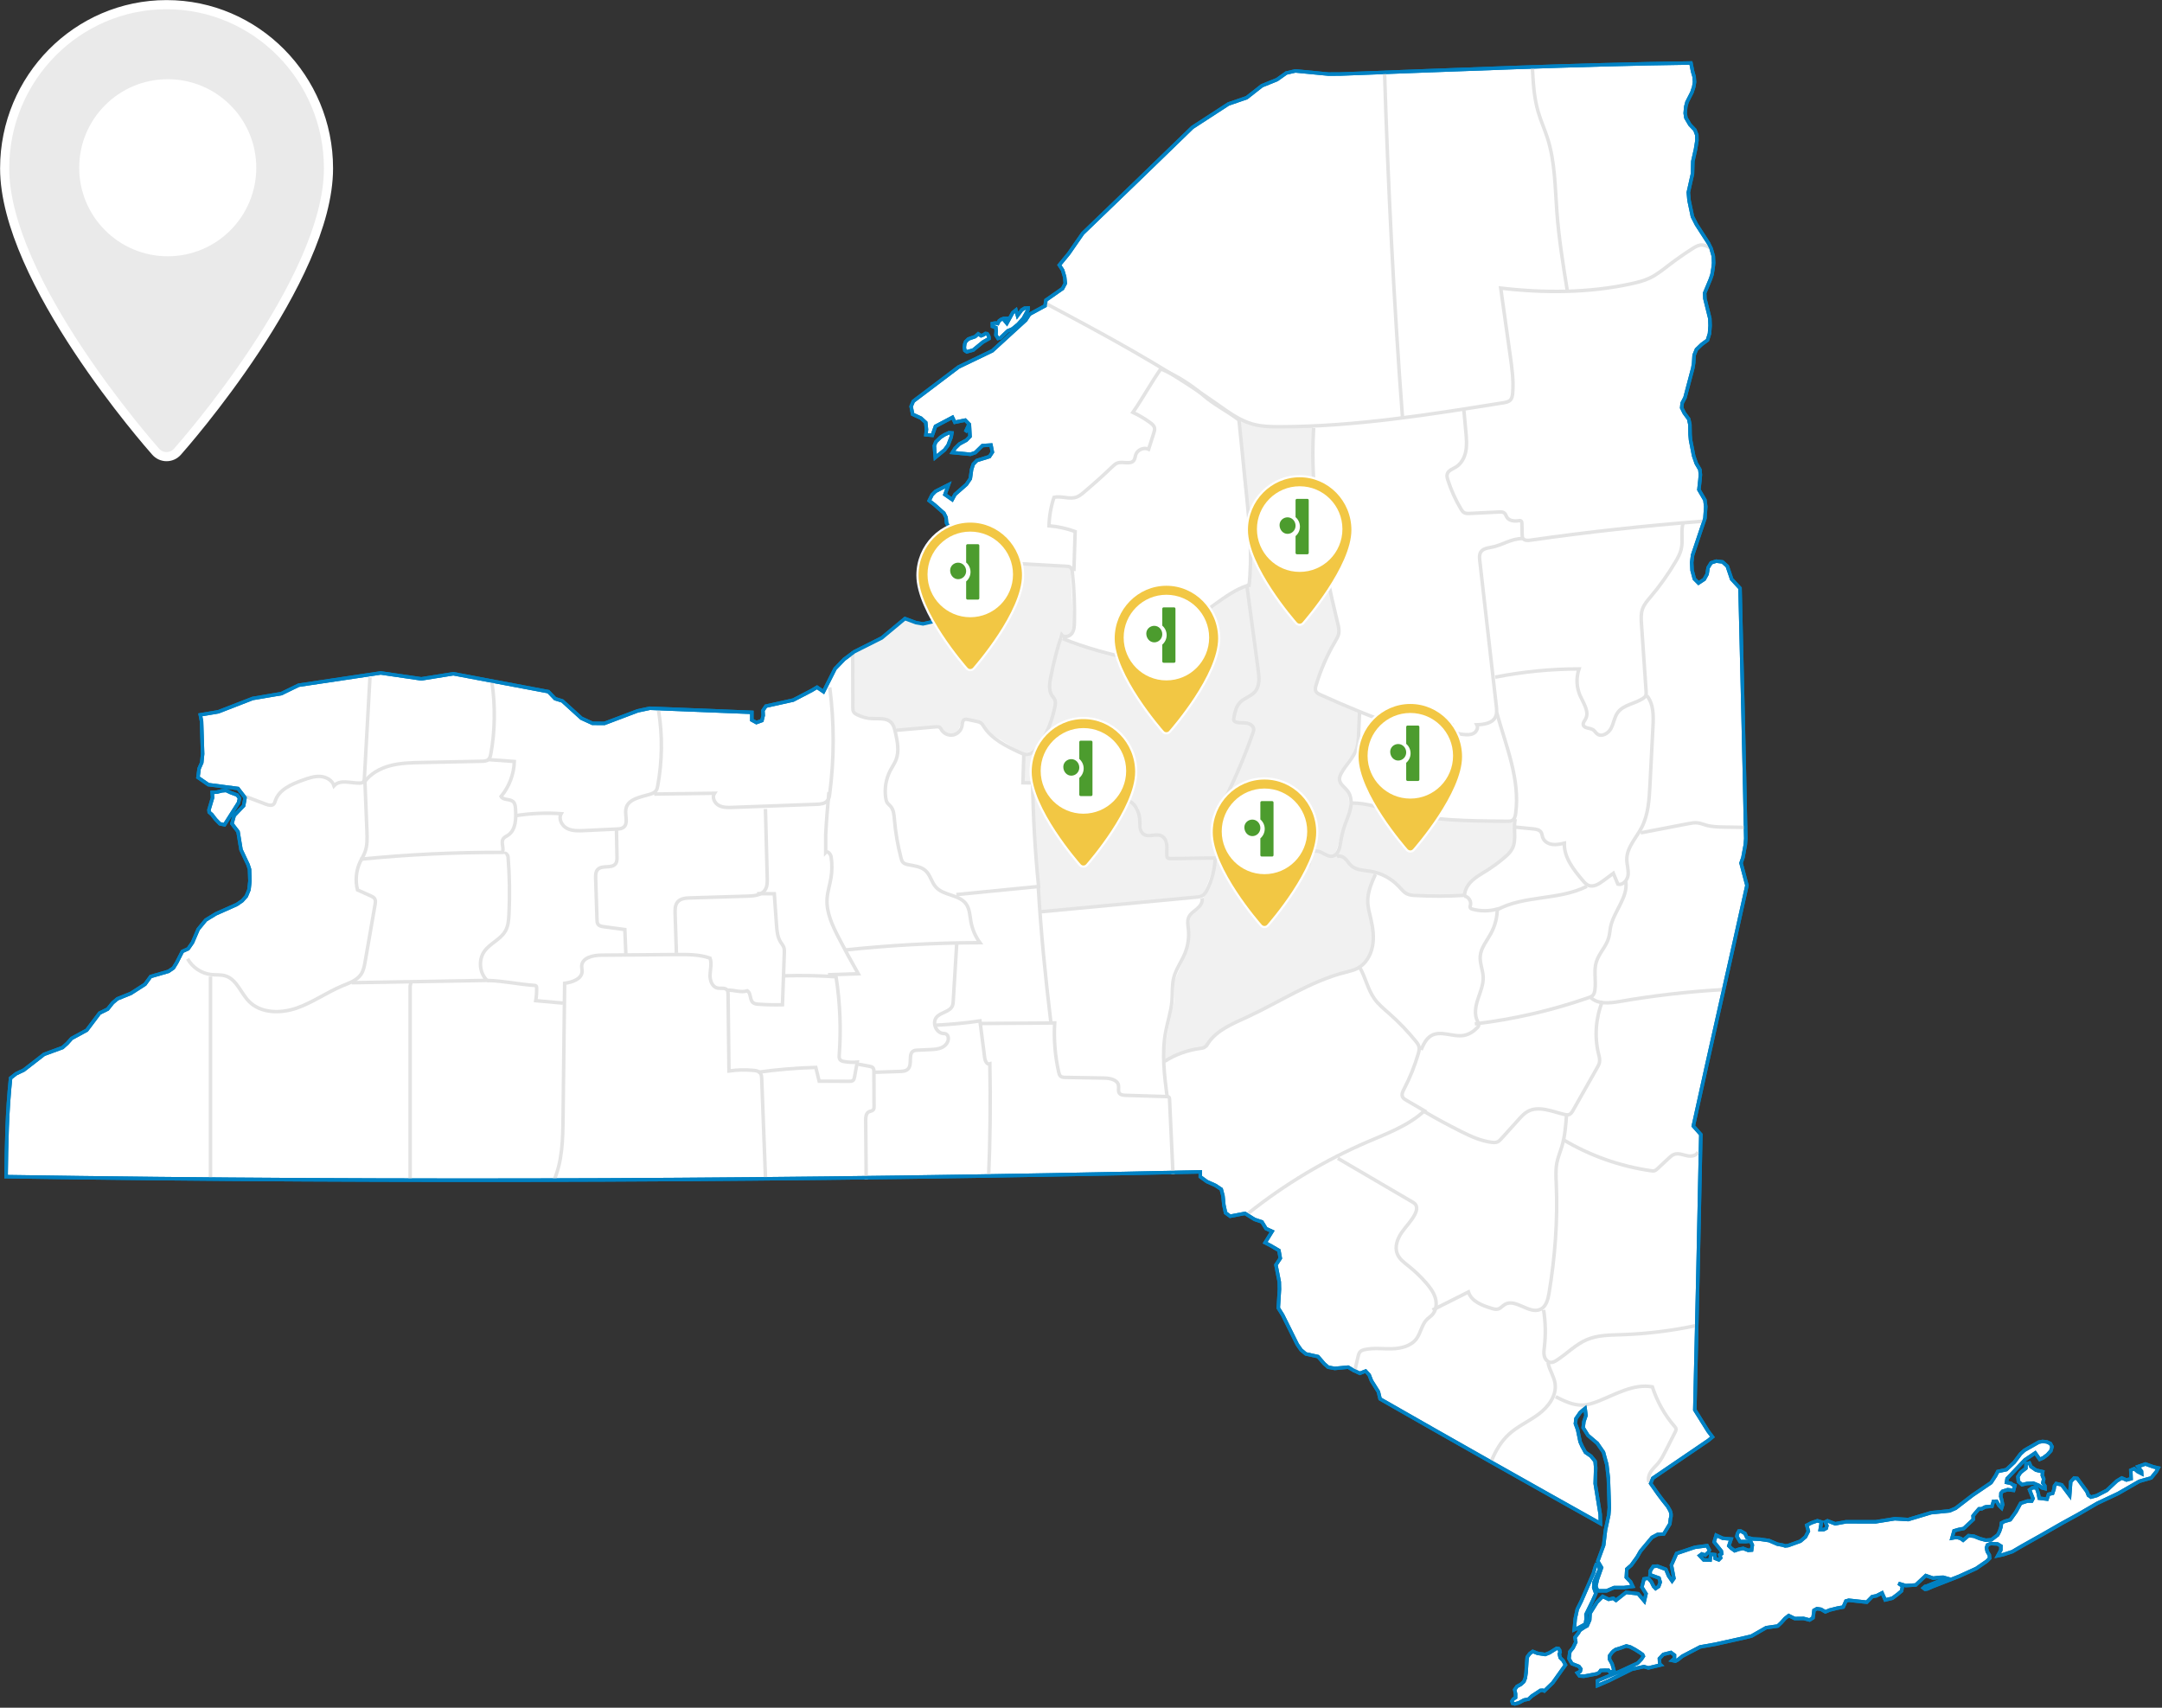 <?xml version="1.0" encoding="UTF-8"?>
<svg width="928px" height="733px" viewBox="0 0 928 733" version="1.1" xmlns="http://www.w3.org/2000/svg" xmlns:xlink="http://www.w3.org/1999/xlink">
    <rect x="0" y="0" width="928" height="733" fill="#333333" stroke="none"/>
    <!-- Generator: Sketch 52.6 (67491) - http://www.bohemiancoding.com/sketch -->
    <title>nys-map</title>
    <desc>Created with Sketch.</desc>
    <g id="Page-1" stroke="none" stroke-width="1" fill="none" fill-rule="evenodd">
        <g id="nys-map" transform="translate(2, 2)">
            <path d="M69.5,0 C31.177,0 0,31.518 0,70.26 C0,118.337 62.196,188.92 64.844,191.9 C66.024,193.234 67.719,193.998 69.5,193.998 C71.281,193.998 72.976,193.234 74.156,191.9 C76.804,188.921 139,118.338 139,70.26 C139,31.52 107.822,0 69.5,0 Z M69.5,105.609 C50.219,105.609 34.533,89.751 34.533,70.259 C34.533,50.767 50.22,34.91 69.5,34.91 C88.78,34.91 104.466,50.768 104.466,70.26 C104.466,89.751 88.781,105.609 69.5,105.609 Z" id="Shape" stroke="#FFFFFF" stroke-width="3.922" fill="#EAEAEA" fill-rule="nonzero"></path>
            <circle id="Oval" fill="#FFFFFF" cx="70" cy="70" r="38"></circle>
            <path d="M412.16,148.466 L412.987,149.007 L415.697,148.27 L419.917,144.81 L422.524,143.337 L422.494,142.703 L422.321,142.168 L421.728,141.237 L420.996,141.153 L420.13,141.726 L419.115,142.117 L417.875,141.304 L416.578,142.478 L413.689,143.49 L412.492,144.624 L412.085,145.728 L411.92,147.163 L412.16,148.466 Z M425.448,138.584 L425.591,140.049 L425.481,141.837 L426.379,143.269 L427.431,143.015 L430.595,139.996 L432.578,139.146 L435.012,137.138 L437.229,134.648 L438.797,131.809 L439.106,131.372 L439.261,130.902 L439.281,130.188 L437.761,130.288 L436.585,131.018 L434.745,133.492 L434.078,131.075 L432.693,132.205 L430.179,136.789 L429.377,135.819 L429.689,135.504 L429.815,135.501 L429.92,135.301 L430.141,134.659 L428.827,134.675 L427.745,135.085 L426.87,135.718 L426.268,136.848 L426.004,136.762 L425.525,136.666 L424.862,136.688 L423.951,136.878 L423.985,138.104 L425.448,138.584 Z M684.945,651.917 L684.861,647.994 L682.711,634.782 L682.924,627.986 L682.669,625.216 L680.897,623.015 L678.51,621.379 L677.139,618.883 L676.236,616.858 L675.163,611.642 L674.213,609.077 L674.466,606.879 L676.271,604.274 L678.377,602.481 L678.752,605.587 L677.862,608.159 L677.546,610.812 L679.601,614.102 L683.575,617.465 L686.26,621.346 L687.693,626.636 L688.363,632.456 L688.779,645.132 L688.517,648.298 L687.13,654.733 L686.353,661.232 L683.819,668.096 L685.446,670.861 L683.639,675.964 L682.999,678.832 L683.723,680.822 L687.593,680.822 L690.806,679.441 L695.086,679.427 L698.835,678.934 L697.889,676.961 L696.061,675.031 L696.277,671.483 L698.206,669.808 L700.717,666.315 L702.162,663.794 L707.097,657.884 L709.58,656.57 L712.13,656.46 L714.75,652.116 L715.019,649.857 C715.535,648.212 715.189,647.3 714.841,646.387 L713.799,644.584 C710.538,640.614 708.538,637.681 706.509,634.742 L707.427,632.489 C715.38,627.091 723.31,621.659 731.263,616.266 L733.058,614.782 L731.183,612.312 C729.267,609.27 727.387,606.204 725.469,603.162 C726.43,563.773 727.267,524.389 728.049,484.962 L724.821,481.31 C732.341,446.865 740.254,412.501 747.841,378.038 L745.308,368.436 L746.122,366.102 L747.144,360.559 L747.344,358.005 C746.658,322.156 745.718,286.322 744.876,250.472 L742.848,248.284 L741.288,246.594 L739.408,241.029 L737.346,239.178 L734.666,238.854 L732.464,239.566 L731.164,241.68 L730.734,244.434 L729.508,246.658 L727.063,248.258 L725.27,246.46 L724.291,242.794 L724.127,239.418 L724.516,236.245 L729.806,220.502 L730.159,215.483 L729.797,212.626 L727.221,208.204 L727.694,203.83 L727.858,201.771 L727.646,199.572 L726.091,196.916 L724.965,193.658 L723.64,186.893 L723.432,184.509 L723.359,180.214 L722.835,177.859 L720.949,175.292 L719.837,173.069 L720.03,171.015 L721.253,168.667 L724.63,155.915 L724.967,153.765 L725.17,150.43 L726.156,148.006 L728.44,145.81 L730.894,144.024 L731.778,141.171 L732.025,137.785 L731.92,134.734 L729.801,126.184 L729.687,123.787 L732.215,117.735 L732.847,115.831 L733.283,113.202 L733.533,110.876 L733.403,107.944 L732.488,104.731 L731.292,102.301 L726.176,94.365 L724.452,90.989 L722.986,84.008 L722.678,80.57 L724.467,72.621 L724.612,67.243 L725.782,62.043 L726.369,58.351 L726.324,55.936 L725.51,53.773 L723.347,51.491 L721.651,48.589 L721.337,46.589 L721.585,43.797 L722.111,41.807 L724.221,37.672 L725.011,35.3 L725.339,33.213 L725.172,30.93 L724.51,28.641 L723.8,25.031 C673.31,25.728 623.327,27.934 573.355,29.769 L568.228,29.798 L554.02,28.435 L550.124,29.335 L546.118,32.181 L539.661,34.786 L533.102,39.934 L525.255,42.634 L509.777,52.699 C494.14,67.902 478.458,83.06 462.732,98.172 L456.749,106.81 C455.386,108.471 454.055,110.11 452.693,111.77 L454.124,113.965 L454.979,116.853 L455.265,119.63 L454.102,121.834 L446.947,126.828 L446.587,129.255 L439.926,132.882 L438.293,135.426 L423.909,148.585 L409.431,155.54 L390.025,170.22 L389.075,172.467 L389.742,175.819 L393.312,177.474 L395.367,179.354 L395.671,182.352 L395.433,184.617 L398.163,184.854 L399.537,180.978 L406.834,177.134 L407.844,179.245 L412.304,178.333 L413.958,180.039 L412.411,183.384 L414.178,181.741 L414.361,185.338 L412.785,186.958 L409.844,188.551 L407.937,190.419 L406.789,192.249 L414.538,192.997 L416.62,192.262 L419.691,189.257 L423.358,189.027 L423.96,192.085 L422.701,193.988 L417.274,195.674 L415.777,197.216 L415.023,199.566 L414.49,203.458 L412.806,205.932 L407.918,210.225 L406.718,212.45 L403.595,210.29 L405.131,206.07 L399.569,208.886 L398.084,210.369 L396.828,212.896 L399.232,214.756 L401.031,216.367 L403.151,218.235 L404.086,220.109 L404.294,222.492 L405.87,225.529 L406.95,229.778 L407.745,231.716 L406.728,234.762 L406.641,238.304 L407.126,242.09 L407.97,245.664 L408.908,243.48 L411.18,241.5 L407.971,249.54 L407.461,252.997 L410.597,255.255 L408.457,257.355 L404.095,262.913 L401.799,264.075 L394.182,265.788 L391.222,265.288 L386.458,263.515 L378.624,270.027 L376.488,271.813 L364.679,277.745 L360.349,280.965 L356.442,285.021 L351.462,294.889 L348.689,292.989 L346.386,294.368 L338.471,298.488 L326.741,301.094 L325.488,302.964 L325.594,305.079 L325.058,307.285 L322.671,308.144 L320.703,307.062 L320.713,303.752 L276.958,301.999 L271.743,303.101 L257.453,308.501 L252.309,308.467 L247.565,306.292 L239.38,298.862 L236.267,297.892 L233.378,294.872 L192.596,287.186 L178.856,289.386 L161.42,286.841 L126.177,292.111 L118.773,295.713 L106.463,297.793 L91.733,303.51 L83.977,304.824 L84.51,307.614 L84.971,321.611 L84.593,325.347 L83.457,327.899 L82.972,331.704 L87.438,334.793 L100.153,336.449 L103.203,340.376 L102.567,343.841 L98.535,348.058 L97.552,351.548 L100.172,354.982 L101.451,362.737 L104.468,369.155 L105.101,371.125 L105.281,376.13 L104.869,379.89 L103.719,382.658 L101.948,384.643 L99.629,386.24 L90.646,390.24 L86.338,392.872 L83.076,396.837 L80.616,402.557 L78.761,405.245 L76.287,406.371 L73.817,411.216 L72.422,413.497 L70.288,414.941 L62.664,417.154 L60.246,420.477 L54.144,424.397 L48.405,426.709 L46.375,428.424 L44.205,431.144 L40.739,432.852 L35.239,440.176 L28.754,443.713 L26.861,445.83 L24.841,447.642 L16.921,450.546 L8.157,457.341 L4.915,458.871 L2.542,460.738 C1.006,475.205 0.795,489.128 0.614,503.055 C171.494,505.685 342.347,504.84 513.214,500.997 L513.2,503.087 L516.027,505.157 L519.693,506.801 L522.201,508.461 L522.941,511.296 L523.315,515.186 L524.06,518.614 L526.021,520.039 L532.384,518.822 L536.485,521.399 L539.672,522.479 L541.406,525.327 L544.035,526.545 L541.026,531.406 L543.456,532.676 L546.947,534.724 L547.549,538.092 L545.668,540.931 L547.103,548.221 L547.178,551.421 L546.685,559.445 L548.573,562.48 L554.819,575.049 L556.435,577.405 L558.492,579.131 L563.725,580.279 L566.408,583.383 L568.112,584.853 L570.944,585.358 L576.639,584.821 L578.93,586.155 L581.695,587.465 L584.169,586.495 L585.703,588.176 L586.672,590.653 L589.647,595.407 L590.376,598.459 C621.813,616.452 653.351,634.241 684.945,651.917 Z M875.235,632.837 L874.619,631.245 L874.808,629.69 L873.071,629.308 L871.884,629.008 L869.748,627.517 L869.066,625.939 L867.64,626.215 L867.575,628.235 L865.282,630.021 L864.137,631.822 L864.369,633.928 L865.911,635.272 L868.012,634.758 L870.7,634.58 L873.095,635.561 L874.502,636.625 L875.78,636.947 L875.706,635.777 L874.836,634.508 L875.236,632.838 L875.235,632.837 Z M678.482,695.074 L678.803,693.014 L678.751,690.94 L681.568,685.166 L682.982,682.011 L682.09,679.457 L682.165,677.224 L683.157,674.768 L684.555,671.706 L684.328,669.879 L683.145,669.548 L682.623,670.911 L681.973,673.218 L676.803,685.111 L675.013,688.717 L674.139,692.757 L673.713,697.515 L675.43,696.737 L678.482,695.074 Z M87.797,346.638 L88.942,347.618 L90.524,349.686 L92.358,351.584 L94.363,352.02 L100.346,342.605 L100.828,340.671 L99.834,339.252 L96.871,338.156 L95.077,337.296 L93.202,337.449 L91.193,337.982 L89.073,338.118 L89.246,340.37 L87.689,345.616 L87.797,346.638 Z M710.391,712.25 L710.27,709.913 L711.976,708.103 L715.229,707.29 L716.746,708.438 L716.739,709.873 L715.759,710.709 L717.135,711.014 L718.219,710.424 L720.09,708.894 L727.728,704.902 L734.33,703.734 L746.29,701.082 L749.802,700.228 L756.078,696.649 L761.061,695.935 L762.561,694.519 L764.216,692.665 L765.771,691.448 L768.358,692.718 L772.173,692.675 L774.723,693.346 L776.187,692.422 L776.437,690.722 L776.626,689.167 L777.885,688.483 L779.613,688.74 L781.514,689.842 L783.324,689.082 L786.642,688.25 L789.17,687.793 L790.314,685.212 L791.537,684.862 L799.266,685.703 L801.584,683.326 L803.44,682.948 L805.843,681.714 L807.2,684.738 L810.25,684.008 L812.527,682.311 L814.22,680.871 L814.6,678.823 L812.873,677.633 L815.993,678.573 L820.289,678.315 C821.722,676.945 823.175,675.614 824.599,674.279 L827.779,675.387 L830.246,675.071 L832.1,675.007 L833.638,675.441 L830.405,676.604 L825,678.794 L824.278,678.962 L823.558,679.597 L824.29,680.151 L825.22,680.025 L827.477,679.045 L838.927,674.573 L846.247,671.236 L850.741,668.143 L852.025,666.873 L851.88,665.436 L850.988,663.976 L850.645,662.406 L851.055,661.146 L852.425,660.548 L855.418,660.713 L856.864,661.596 L856.833,663.312 L855.49,665.789 L857.773,665.312 L861.781,663.995 L865.746,661.668 C871.578,658.438 877.362,655.137 883.086,651.822 L889.962,648.052 L898.232,643.252 L907.197,639.028 L916.237,633.821 L921.37,632.354 L923.57,629.643 L924.383,628.089 L922.263,627.599 L918.889,626.386 L915.699,627.493 L917.219,629.55 L917.272,630.53 L915.546,629.65 L914.084,628.386 L912.607,629.057 L912.744,632.709 L910.763,633.247 L908.718,632.397 L906.585,633.685 L902.314,637.696 L897.959,639.945 L895.519,640.609 L894.396,639.819 L893.779,638.229 L889.64,632.584 L888.3,632.407 L886.83,633.986 C886.657,635.953 886.499,637.921 886.358,639.89 L882.939,635.327 L880.581,634.787 L879.847,635.797 L879.667,637.165 L879.052,638.98 L877.316,639.379 L876.649,641.461 L873.294,641.067 L872.864,638.856 L872.109,636.547 L870.353,636.6 L869.15,637.452 L870.639,641.22 L870.081,642.294 L868.24,642.297 L865.333,643.244 L863.32,646.897 L860.885,650.313 L858.435,651.007 L857.113,651.677 L856.883,653.445 L856.257,655.32 L855.481,656.85 L852.791,658.898 L850.377,659.101 L847.713,658.379 L845.288,657.389 L842.967,657.141 L840.637,659.11 L839.575,658.332 L838.393,657.998 L837.152,657.968 L835.854,658.206 L836.734,655.072 L838.626,654.517 L840.9,654.069 C842.253,652.777 843.636,651.495 845.022,650.179 L844.892,648.653 L845.974,647.309 L847.436,645.636 L848.625,645.626 L849.894,644.913 L850.422,644.769 L853.027,644.546 L853.64,642.416 L854.99,642.378 L856.056,644.218 L857.156,645.281 L857.593,643.868 L857.236,641.925 L856.8,640.369 L856.878,638.884 L857.569,638.086 L859.768,637.403 L862.299,637.695 L862.836,635.647 L861.914,635.273 L861.067,634.667 L859.237,634.299 L859.505,632.664 L867.149,624.614 L871.586,621.634 L873.495,624.397 L874.998,623.762 L876.801,622.407 L878.291,620.737 L878.808,618.937 L878.076,617.603 L876.536,616.887 L874.701,616.703 L873.109,617.005 L866.941,620.514 L865.254,622.081 L862.567,625.663 L859.219,628.798 L855.498,629.61 L854.57,631.423 L852.627,634.407 L844.709,639.779 L837.399,645.398 L834.833,646.504 L826.907,647.282 L817.071,650.234 L811.304,649.884 L803.11,651.201 L790.345,651.191 L785.74,652.045 L782.436,650.783 L781.471,651.245 L782.17,652.887 L781.885,653.985 L780.842,654.527 L779.28,654.523 L779.806,651.285 L778.103,650.756 L775.521,651.64 L773.532,652.675 L774.202,655.248 L772.963,657.685 L770.781,659.526 L765.471,661.424 L764.228,661.548 L763.233,661.223 L760.886,660.78 L757.322,659.252 L753.471,658.693 L750.5,658.561 L747.765,657.886 L747.011,656.205 L745.162,655.145 L744.377,655.175 L743.739,656.325 L743.509,657.465 L744.847,659.67 L747.277,659.692 L749.401,659.525 L750.161,661.178 L749.851,663.336 L748.362,663.442 L746.25,662.611 L744.33,663.005 L742.583,663.619 L741.138,662.579 L740.072,661.52 L741.066,658.597 L737.448,658.275 L734.622,656.954 L733.754,659.872 C734.772,661.171 735.797,662.44 736.846,663.746 L737.02,664.904 L736.171,665.389 L736.568,666.689 L735.742,667.523 L734.184,666.895 L734.064,665.31 L732.39,665.097 L732.173,666.333 L732.033,667.649 L729.273,667.563 L727.523,665.71 L728.478,664.997 L729.934,665.507 L731.437,664.092 L731.707,663.366 L730.719,661.448 L725.493,662.145 L717.656,664.783 L715.432,669.803 L716.504,675.486 L715.715,676.606 L714.195,674.397 L713.04,671.602 L709.358,670.204 L707.608,670.351 L706.36,672.224 L706.236,673.916 L710.106,675.323 L710.622,677.113 L709.97,678.95 L708.635,679.835 L707.739,678.873 L706.787,676.932 L705.473,675.387 L703.659,675.71 L702.759,679.246 L704.533,682.073 L703.803,685.237 L701.129,682.072 L695.939,681.497 L691.631,684.909 L690.468,684.019 L688.508,684.466 L685.916,683.226 L683.481,685.702 L680.528,690.449 L680.349,693.351 L679.255,695.849 L677.994,696.532 L676.805,697.323 L675.994,697.941 L675.524,698.88 L674.011,700.824 L674.386,702.834 L673.206,705.284 L671.843,706.945 L671.46,709.933 L672.711,712.088 L675.724,713.258 L676.557,714.395 L676.293,715.403 L675.006,716.049 L675.989,717.373 L677.838,717.493 L683.286,716.467 L684.392,715.941 L685.046,715.011 L686.753,714.917 L688.432,714.945 L689.144,715.898 L690.784,715.041 L689.978,712.223 L688.811,710.113 L688.914,708.667 L689.864,707.36 L690.532,706.682 L691.475,706.027 L693.502,705.405 L696.061,704.485 L697.751,704.917 L699.809,706.02 L701.913,707.348 L703.058,708.171 L703.382,708.896 L702.562,710.168 L701.012,711.823 L693.986,715.095 L683.659,719.418 L683.739,721.495 L688.665,719.365 L698.448,714.493 L703.639,713.35 L705.522,713.917 L710.846,712.647 L710.391,712.25 Z M667.678,709.516 L667.292,707.877 L667.639,707.227 L667.429,706.247 L666.967,705.591 L666.174,705.495 C665.141,706.132 664.102,706.795 663.071,707.432 L661.241,708.154 L657.97,707.653 L655.916,706.833 L654.602,707.787 L653.526,709.257 L653.326,711.654 L653.049,715.971 L652.703,718.308 L652.091,719.811 L650.793,720.985 L649.153,721.842 L648.154,723.237 L648.534,725.06 L648.527,726.652 L647.518,727.326 L646.968,728.185 L647.252,729.115 L648.197,729.37 L649.914,728.904 L652.154,727.698 L654.107,727.31 L655.53,725.972 L657.471,724.709 L659.201,723.557 L660.178,723.505 L660.869,723.802 L664.511,720.284 L669.95,712.634 L668.946,710.806 L667.678,709.516 Z M403.458,191.11 L404.918,189.123 L406.278,185.616 L406.576,183.834 L405.315,183.736 L403.387,184.628 L401.704,185.696 L399.685,187.663 L399.043,189.313 L399.456,194.395 L403.457,191.11 L403.458,191.11 Z" id="Shape" stroke="#0081C3" stroke-width="1.497" fill="#FFFFFF" fill-rule="nonzero"></path>
            <path d="M446.377,313.752 C446.952,316.6 447.419,318.458 447.777,319.325 C448.404,320.845 448.54,321.605 450.341,321.605 L465.058,321.605 L466.803,323.168 L472.83,327.236 L479.433,335.249 L480.837,340.075 L485.311,344.856 L486.551,345.641 L487.808,355.92 L496.929,357 L498.966,362.48 L498.69,365.996 L520.245,367.077 L514.375,382.334 L444.665,389.434 C441.908,355.694 440.529,337.633 440.529,335.249 C440.529,333.775 439.517,333.819 438.377,334.168 C437.907,334.311 437.494,334.311 437.135,334.168 L437.135,321.605 C439.198,322.386 440.806,322.277 441.96,321.278 C443.115,320.279 444.587,317.771 446.377,313.752 Z M578.505,342.943 C582.228,343.006 585.655,343.574 588.785,344.649 C593.482,346.262 611.417,349.803 615.853,349.803 C618.811,349.803 629.396,350.235 647.608,351.099 L647.608,359.149 C647.433,361.687 646.502,363.557 644.815,364.759 C643.128,365.961 638.592,369.347 631.205,374.917 C628.006,377.157 626.406,379.457 626.406,381.814 C626.406,383.186 623.677,382.966 618.22,382.877 C615.605,382.834 610.273,382.319 602.224,381.332 L593.102,373.835 L587.888,372.899 L580.474,371.192 C580.474,371.192 578.381,370.022 576.804,368.34 C575.753,367.22 573.809,366.026 570.974,364.759 L574.215,357.484 L576.01,349.804 L578.505,342.944 L578.505,342.943 Z" id="Shape" fill="#F1F1F1" fill-rule="nonzero"></path>
            <path d="M571.343,364.87 L573.168,365.736 L574.769,366.602 L578.789,370.116 L585.763,371.969 L589.323,371.946 L587.663,375.814 C586.277,378.54 585.449,380.723 585.179,382.364 C584.991,383.553 584.971,384.763 585.12,385.958 C585.166,386.351 585.226,386.781 585.294,387.243 C585.52,388.765 585.995,390.635 586.476,392.679 C587.615,397.519 587.706,403.331 585.67,407.781 C584.867,409.534 585.31,411.076 583.373,412.264 C573.811,418.125 572.678,415.785 567.887,417.601 C563.095,419.416 537.387,433.533 536.583,433.533 C536.047,433.533 531.32,435.757 522.403,440.205 L517.805,445.045 L516.443,447.558 L505.891,449.82 L497.579,453.222 L498.099,446.756 L499.599,438.796 L502.035,427.719 L502.035,419.114 L506.717,408.304 C507.537,404.264 508.014,401.338 508.148,399.524 C508.222,398.529 508.259,397.562 508.259,396.622 C508.259,391.36 509.613,390.857 511.479,389.318 C513.345,387.779 514.739,386.284 514.739,382.555 C514.739,378.825 514.925,387.111 519.469,369.465 C520.716,364.621 520.264,367.988 521.474,367.72 C524.263,367.101 522.289,367.686 522.404,367.72 C522.782,367.833 523.401,367.987 524.263,368.182 L532.553,366.049 L537.717,360.242 L547.017,366.049 C552.73,369.183 556.422,370.322 558.093,369.466 C559.764,368.61 560.718,366.867 560.953,364.238 C562.592,362.687 564.552,362.404 566.833,363.391 C569.115,364.378 570.618,364.871 571.343,364.871 L571.343,364.87 Z" id="Path" fill="#F1F1F1"></path>
            <path d="M529.586,177.525 L531.481,202.689 L534.374,227.128 L533.951,247.442 L532.651,250.442 L537.559,289.28 L537.559,293.677 L534.374,296.717 L530.771,299.075 L528.79,301.792 L527.187,308.19 L530.771,309.056 L534.374,309.948 L535.343,312.278 C526.786,326.931 521.525,337.849 519.56,345.032 C517.595,352.215 517.595,359.446 519.56,366.727 L528.266,368.891 L537.559,361.196 L544.665,366.072 L551.671,369.027 L556.534,369.972 C558.794,369.89 559.924,368.999 559.924,367.3 C559.924,364.752 560.7,362.867 565.356,364.47 C570.013,366.072 570.734,366.31 572.234,361.196 C573.234,357.788 574.836,352.399 577.04,345.032 C577.364,340.945 576.644,337.977 574.88,336.126 C572.234,333.351 571.051,333.247 574.88,326.901 C578.71,320.555 581.246,320.808 581.246,312.278 C581.246,306.592 581.42,303.958 581.768,304.38 L563.424,296.074 L562.449,293.677 L571.634,271.184 C572.675,269.514 572.748,266.754 571.851,262.904 C570.506,257.126 562.383,233.945 561.567,205.735 C561.023,186.929 561.245,178.487 562.232,180.409 C553.86,181.309 547.784,181.593 544.004,181.259 C540.224,180.925 535.419,179.681 529.586,177.525 Z M411.37,243.476 L430.295,243.476 L433.438,240.233 L457.397,241.855 L458.722,265.735 L457.397,270.673 L452.747,270.673 L447.77,291.001 L447.159,292 L450.705,299.695 L447.499,311.225 L443.621,318.752 L441.104,320.464 L436.911,321.32 L422.841,312.672 L418.64,307.422 L413.332,306.566 L410.904,307.422 L408.809,312.535 L406.078,313.753 C403.939,313.361 402.87,312.88 402.87,312.31 C402.87,311.739 402.111,310.734 400.593,309.295 L383.383,311.454 L379.85,307.056 L366.68,304.832 L365.911,304.874 L363.74,300.854 L364.593,277.606 L378.447,270.673 L385.251,263.877 L392.721,265.735 L403.724,262.795 L409.662,255.282 L406.932,251.599 L408.332,249.089 L411.369,243.476 L411.37,243.476 Z" id="Shape" fill="#F1F1F1" fill-rule="nonzero"></path>
            <path d="M455.262,272.4 L473.226,278.124 L488.728,281.454 L530.621,249.964 L533.246,250.126 L538.594,292.366 L536.734,295.673 L532.971,297.399 L528.506,302.617 L528.506,308.082 L536.23,309.978 L528.506,330.814 C524.846,337.071 522.578,341.759 521.699,344.879 C520.821,347.999 520.531,355.282 520.831,366.729 L499.334,365.864 L499.334,359.051 L496.053,355.894 L488.728,355.894 L486.747,344.879 L481.537,339.837 L476.952,330.814 L468.345,322.568 L462.902,320.72 L458.061,321.585 L449.895,321.585 L447.302,318.141 L445.77,292.365 L448.781,281.453 L452.904,272.75 L455.262,272.4 Z" id="Path" fill="#F1F1F1"></path>
            <path d="M156.802,288.676 C156.003,302.626 155.204,318.074 154.405,332.024 C154.372,332.607 154.313,333.245 153.902,333.657 C153.51,334.048 152.906,334.12 152.352,334.127 C148.528,334.175 143.929,332.433 141.372,335.279 C140.599,332.849 137.948,331.413 135.402,331.266 C132.856,331.119 130.376,331.993 127.975,332.853 C123.167,334.575 117.775,336.873 116.162,341.723 C115.999,342.213 115.869,342.741 115.516,343.12 C114.715,343.979 113.308,343.627 112.209,343.212 L103.358,339.86 M154.634,333.274 L155.494,354.73 C155.617,357.81 155.724,360.992 154.613,363.867 C154.065,365.281 153.239,366.569 152.589,367.94 C150.824,371.701 150.422,375.959 151.452,379.984 L157.108,382.524 C157.771,382.822 158.476,383.156 158.847,383.782 C159.274,384.504 159.143,385.412 159,386.237 L154.735,410.737 C154.406,412.63 154.053,414.585 152.985,416.183 C151.212,418.835 147.927,419.913 144.984,421.136 C138.252,423.933 132.227,428.315 125.339,430.704 C118.452,433.094 109.929,433.018 104.841,427.794 C101.338,424.198 99.61,418.415 94.826,416.899 C92.879,416.282 90.776,416.534 88.745,416.321 C84.515,415.876 80.571,413.255 78.523,409.524" id="Shape" stroke="#E3E3E3" stroke-width="1.497"></path>
            <path d="M154.36,333.778 C156.948,330.074 161.172,327.771 165.54,326.627 C169.91,325.484 174.475,325.383 178.99,325.29 L204.83,324.756 C205.793,324.736 206.842,324.686 207.576,324.059 C208.282,323.455 208.51,322.473 208.683,321.559 C210.488,311.999 210.652,300.631 209.163,291.015" id="Path" stroke="#E3E3E3" stroke-width="1.497"></path>
            <path d="M152.664,366.804 C172.929,364.784 193.297,363.804 213.66,363.874 C214.447,362.03 212.88,359.644 214.024,357.997 C214.5,357.313 215.318,356.979 216.014,356.522 C219.476,354.243 219.566,349.286 219.276,345.149 C219.2,344.055 219.071,342.851 218.267,342.106 C216.844,340.789 214.006,341.57 213.082,339.863 C216.584,335.622 218.584,330.341 218.768,324.844 C215.459,324.57 210.652,324.296 207.342,324.022 M148.964,419.81 C167.829,419.478 188.191,419.145 207.054,418.812 C203.786,415.637 203.277,410.019 205.924,406.307 C208.364,402.882 212.873,401.257 214.94,397.594 C216.148,395.454 216.345,392.907 216.466,390.451 C216.873,382.263 216.747,374.057 216.089,365.886 C216.013,364.935 214.919,363.702 214.459,364.538" id="Shape" stroke="#E3E3E3" stroke-width="1.497"></path>
            <path d="M218.94,348.196 C225.014,347.11 232.721,346.796 238.873,347.266 C237.626,349.446 239.124,352.369 241.341,353.546 C243.558,354.721 246.204,354.631 248.71,354.513 L262.764,353.848 C263.74,353.801 264.778,353.735 265.569,353.163 C267.856,351.511 266.111,347.881 266.675,345.114 C267.523,340.966 272.896,340.139 276.952,338.934 C277.946,338.64 278.977,338.226 279.582,337.383 C280.025,336.765 280.182,335.994 280.32,335.246 C282.281,324.596 282.403,313.689 280.682,302.998 M278.82,338.833 L304.67,338.491 C303.536,340.201 304.668,342.666 306.455,343.671 C308.242,344.677 310.411,344.629 312.458,344.552 L348.445,343.228 C350.181,343.164 352.151,342.985 353.214,341.61 C353.844,340.794 354.007,339.721 354.14,338.7 C356.115,323.545 356.119,308.198 354.15,293.042 M174.433,419.412 C174.307,420.036 174.173,420.658 174.047,421.282 L174.047,504.819 M88.357,417.162 L88.357,503.302 M235.707,504.778 C239.401,496.467 239.571,487.078 239.678,477.981 C239.908,458.673 240.136,439.363 240.365,420.054 C243.621,419.594 247.715,418.267 247.854,414.98 C247.887,414.182 247.652,413.39 247.689,412.592 C247.855,409.062 252.526,408.012 256.057,407.983 L288.22,407.715 C293.122,407.675 298.134,407.65 302.768,409.247 C303.588,411.484 302.893,413.953 302.782,416.332 C302.672,418.712 303.602,421.585 305.93,422.086 C307.387,422.399 309.285,421.789 310.14,423.011 C310.487,423.509 310.508,424.157 310.514,424.764 L310.899,457.693 C314.401,457.191 317.951,457.107 321.473,457.444 C322.513,457.544 323.656,457.738 324.31,458.55 C324.862,459.234 324.919,460.18 324.952,461.059 L326.604,504.471 M239.517,428.55 L227.959,427.515 C228.269,425.68 228.393,423.818 228.329,421.958 C228.318,421.674 228.289,421.358 228.077,421.17 C227.903,421.018 227.655,420.992 227.424,420.976 C219.876,420.411 214.619,419.066 207.054,418.816" id="Shape" stroke="#E3E3E3" stroke-width="1.497"></path>
            <path d="M266.683,408.555 C266.524,405.198 266.366,400.343 266.207,396.985 L257.144,395.771 C256.241,395.649 255.236,395.47 254.701,394.731 C254.312,394.191 254.275,393.481 254.254,392.815 L253.674,375.02 C253.631,373.679 253.642,372.182 254.561,371.206 C256.461,369.18 260.591,370.971 262.236,368.732 C262.854,367.892 262.857,366.762 262.833,365.72 C262.753,362.159 262.675,357.099 262.595,353.538 M288.332,407.03 C288.149,401.408 287.967,395.786 287.782,390.165 C287.726,388.395 287.729,386.438 288.89,385.102 C290.17,383.628 292.36,383.46 294.312,383.4 L318.975,382.646 C321.701,382.562 324.849,382.258 326.377,379.998 C327.38,378.513 327.369,376.591 327.323,374.801 L326.553,345.251" id="Shape" stroke="#E3E3E3" stroke-width="1.497"></path>
            <path d="M322.975,381.583 L330.357,381.622 L331.303,394.938 C331.487,397.524 331.708,400.229 333.097,402.416 C333.551,403.129 334.124,403.779 334.414,404.573 C334.714,405.39 334.685,406.284 334.654,407.155 L333.852,429.272 C330.429,429.356 327.001,429.278 323.585,429.037 C322.743,428.977 321.84,428.884 321.197,428.336 C319.739,427.091 320.42,424.256 318.767,423.284 C315.759,424.204 313.282,422.85 310.141,423.013" id="Path" stroke="#E3E3E3" stroke-width="1.497"></path>
            <path d="M323.332,458.24 C331.565,457.08 339.856,456.387 348.167,456.162 L349.608,462.064 C353.92,462.085 358.231,462.104 362.543,462.126 C363.088,462.129 363.678,462.116 364.104,461.778 C364.565,461.414 364.7,460.783 364.804,460.207 L365.944,453.895 C364.074,454.059 362.182,453.975 360.334,453.65 C359.683,453.536 358.984,453.357 358.578,452.836 C358.143,452.276 358.178,451.494 358.231,450.786 C359.051,439.61 358.591,428.341 356.866,417.271 C349.449,416.749 342.01,416.612 334.579,416.859" id="Path" stroke="#E3E3E3" stroke-width="1.497"></path>
            <path d="M365.393,454.596 L371.278,455.699 C371.774,455.792 372.302,455.903 372.651,456.267 C373.076,456.712 373.103,457.392 373.106,458.006 L373.169,472.9 C373.17,473.42 373.157,473.99 372.819,474.386 C372.366,474.916 371.551,474.902 370.931,475.222 C369.719,475.846 369.571,477.492 369.582,478.857 L369.802,504.3 M353.807,338.004 C353.224,344.157 352.707,350.318 352.412,356.49 L352.412,363.885 C353.242,363.022 354.565,364.634 354.748,365.817 C355.208,368.817 355.184,371.887 354.675,374.879 C354.172,377.844 353.197,380.735 353.007,383.737 C352.632,389.656 355.314,395.297 358.035,400.565 C360.715,405.753 363.501,410.886 366.391,415.96 L353.401,416.395" id="Shape" stroke="#E3E3E3" stroke-width="1.497"></path>
            <path d="M360.38,405.799 C379.721,403.727 399.158,402.668 418.61,402.626 C416.665,399.962 415.347,396.893 414.756,393.648 C414.274,390.989 414.231,388.088 412.623,385.918 C409.663,381.917 403.089,382.498 399.747,378.808 C397.857,376.723 397.346,373.601 395.264,371.708 C393.29,369.911 390.419,369.658 387.803,369.131 C386.979,368.965 386.111,368.732 385.551,368.106 C385.121,367.624 384.939,366.978 384.775,366.354 C383.337,360.881 382.376,355.293 381.904,349.654 C381.738,347.673 381.568,345.524 380.245,344.042 C379.805,343.549 379.256,343.153 378.88,342.609 C378.45,341.986 378.286,341.221 378.175,340.472 C377.585,336.404 378.295,332.253 380.203,328.612 C381.01,327.082 382.025,325.654 382.639,324.038 C384.02,320.399 383.207,316.341 382.379,312.538 C382.019,310.888 381.601,309.132 380.376,307.973 C378.388,306.094 375.26,306.554 372.528,306.453 C370.248,306.367 368.012,305.804 365.963,304.799 C365.371,304.508 364.77,304.156 364.432,303.589 C364.08,303.001 364.07,302.277 364.068,301.591 C364.052,293.678 364.037,285.764 364.02,277.851 M382.59,311.47 L399.667,309.971 C400.248,309.921 400.886,309.884 401.359,310.224 C401.715,310.481 401.907,310.9 402.137,311.274 C403.15,312.921 405.234,313.832 407.129,313.459 C409.025,313.086 410.607,311.453 410.923,309.546 C411.089,308.546 411.076,307.27 411.996,306.848 C412.451,306.638 412.983,306.738 413.474,306.843 L417.104,307.618 C417.787,307.763 418.494,307.919 419.056,308.334 C419.618,308.747 419.976,309.374 420.354,309.959 C423.762,315.231 429.725,318.161 435.398,320.844 C436.355,321.297 437.342,321.758 438.401,321.814 C441.089,321.956 443.163,319.539 444.575,317.246 C447.602,312.319 449.718,306.888 450.822,301.212 C450.994,300.328 451.137,299.395 450.836,298.547 C450.559,297.767 449.944,297.163 449.496,296.467 C448.092,294.277 448.471,291.433 448.965,288.877 C450.166,282.665 451.743,276.532 453.687,270.511 C454.775,271.805 457.049,271.269 458.052,269.907 C459.054,268.546 459.142,266.736 459.172,265.043 C459.302,257.914 459.102,250.768 458.294,243.684 C458.194,242.808 458.008,241.811 457.249,241.364 C456.853,241.13 456.374,241.098 455.914,241.073 L435.23,239.913 C434.368,239.865 433.4,239.853 432.771,240.445 C432.298,240.89 432.143,241.57 431.807,242.126 C430.763,243.859 428.357,244.015 426.335,243.973 L412.038,243.672" id="Shape" stroke="#E3E3E3" stroke-width="1.497"></path>
            <path d="M437.456,321.785 L437.071,333.99 L441.249,334.053 C441.46,348.899 442.31,363.728 443.796,378.501 L408.518,381.975 M372.863,458.271 C376.17,458.145 380.971,458.019 384.278,457.894 C385.514,457.847 386.878,457.745 387.743,456.861 C389.756,454.805 387.613,450.192 390.241,449.021 C390.699,448.817 391.214,448.79 391.714,448.767 L397.244,448.511 C398.98,448.431 400.774,448.338 402.339,447.581 C403.905,446.824 405.201,445.225 405.047,443.491 C404.982,442.761 404.601,442.001 403.915,441.745 C403.574,441.617 403.201,441.628 402.839,441.593 C399.723,441.298 397.986,436.838 400.083,434.51 C401.966,432.42 405.75,432.305 406.814,429.7 C407.074,429.064 407.12,428.361 407.162,427.673 L408.662,402.929" id="Shape" stroke="#E3E3E3" stroke-width="1.497"></path>
            <path d="M399.045,438.083 C405.101,437.775 412.638,437.147 418.628,436.203 L420.659,452.043 C420.827,453.347 421.631,455.085 422.872,454.647 C423.209,470.783 423.034,486.927 422.348,503.052" id="Path" stroke="#E3E3E3" stroke-width="1.497"></path>
            <path d="M418.52,437.32 L450.698,437.093 C450.289,444.19 450.876,451.31 452.443,458.244 C452.583,458.861 452.755,459.517 453.231,459.934 C453.769,460.404 454.549,460.44 455.263,460.452 L471.907,460.734 C474.435,460.777 477.687,461.404 478.102,463.899 C478.288,465.019 477.802,466.309 478.464,467.231 C479.026,468.011 480.127,468.111 481.088,468.141 L498.813,468.686 C499.163,468.696 499.557,468.726 499.784,468.993 C499.967,469.205 499.989,469.51 500.001,469.79 L501.495,502.065 M443.662,378.714 C444.853,398.575 446.649,416.902 449.05,436.654 M444.949,389.332 L511.259,383.097 C512.315,382.998 513.423,382.882 514.304,382.291 C515.141,381.731 515.667,380.817 516.117,379.915 C518.24,375.674 519.425,371.026 519.59,366.286 C513.216,366.366 506.843,366.443 500.47,366.523 C500.01,366.529 499.494,366.513 499.177,366.18 C498.922,365.915 498.87,365.52 498.847,365.152 C498.757,363.641 498.979,362.119 498.81,360.615 C498.642,359.11 497.978,357.538 496.638,356.836 C494.263,355.595 490.97,357.593 488.812,356.003 C487.156,354.784 487.316,352.332 487.237,350.276 C487.111,347.016 485.755,343.598 482.955,341.929 C482.347,341.567 481.68,341.289 481.155,340.812 C480.036,339.792 479.839,338.141 479.454,336.676 C478.053,331.329 473.564,327.451 469.309,323.927 C468.264,323.063 467.188,322.179 465.899,321.755 C464.681,321.354 463.367,321.394 462.085,321.439 L454.834,321.694 C452.794,321.765 450.658,321.818 448.824,320.919 C446.991,320.02 447.022,313.083 447.731,311.167 M454.093,272.077 C463.495,275.971 474.76,278.983 484.723,281.057 C485.827,281.287 486.983,281.504 488.066,281.197 C489.02,280.927 489.813,280.281 490.579,279.652 C500.172,271.781 510.009,264.212 520.076,256.957 C524.189,253.992 528.41,251.044 533.198,249.381 L538.061,285.605 C538.486,288.772 538.802,292.353 536.765,294.813 C535.025,296.913 532.023,297.575 530.17,299.575 C528.587,301.283 528.076,303.697 527.629,305.985 C527.537,306.449 527.455,306.963 527.701,307.368 C527.913,307.717 528.319,307.894 528.712,308 C530.112,308.383 531.606,308.159 533.039,308.377 C534.473,308.597 536.017,309.522 536.119,310.971 C536.159,311.537 535.97,312.09 535.782,312.624 C532.281,322.578 528.145,332.296 523.399,341.72 C522.086,344.326 520.7,346.996 520.439,349.903 C520.287,351.573 520.516,353.249 520.663,354.917 C521.017,358.935 520.904,362.98 520.324,366.971" id="Shape" stroke="#E3E3E3" stroke-width="1.497"></path>
            <path d="M534.07,249.919 C535.596,236.827 534.36,223.589 533.072,210.472 C532.018,199.732 530.93,188.995 529.809,178.262 C523.8,173.854 519.075,171.677 514.509,167.685 C509.076,162.939 502.908,159.107 496.245,156.341 C492.255,162.064 488.264,169.285 484.273,175.007 C486.887,176.231 489.377,177.707 491.705,179.413 C492.501,179.996 493.33,180.685 493.543,181.65 C493.706,182.387 493.474,183.148 493.243,183.867 C492.504,186.184 491.765,188.502 491.025,190.817 C488.967,189.85 486.191,191.048 485.485,193.212 C485.23,193.989 485.205,194.862 484.746,195.541 C483.35,197.61 480.016,195.913 477.662,196.739 C476.766,197.054 476.055,197.736 475.369,198.393 C471.429,202.174 467.364,205.823 463.181,209.333 C462.228,210.133 461.243,210.941 460.074,211.366 C457.024,212.476 453.584,210.739 450.418,211.456 C449.101,215.404 448.376,219.525 448.266,223.685 C452.099,224.009 455.873,224.837 459.489,226.149 L458.953,243.131" id="Path" stroke="#E3E3E3" stroke-width="1.497"></path>
            <path d="M446.766,128.193 C471.986,141.633 497.285,155.122 520.626,171.619 C525.322,174.939 530.066,178.442 535.599,180.008 C539.528,181.119 543.667,181.194 547.749,181.181 C579.81,181.073 611.621,175.973 643.278,170.886 C644.372,170.711 645.553,170.491 646.31,169.68 C647.024,168.916 647.193,167.805 647.283,166.762 C647.743,161.444 646.999,156.103 646.256,150.818 L642.16,121.657 C660.787,123.841 679.912,123.793 698.233,119.783 C700.957,119.187 703.687,118.508 706.202,117.305 C709.172,115.884 711.75,113.775 714.366,111.775 C717.603,109.301 720.944,106.966 724.378,104.774 C725.453,104.088 726.573,103.402 727.83,103.192 C729.087,102.982 731.635,103.755 732.338,104.819 M599.996,177.196 C596.348,128.918 593.78,77.562 592.296,29.169" id="Shape" stroke="#E3E3E3" stroke-width="1.497"></path>
            <path d="M670.767,122.996 C668.944,111.687 667.12,100.362 666.263,88.94 C665.467,78.308 665.487,67.451 662.237,57.296 C661.013,53.47 659.337,49.796 658.215,45.938 C656.425,39.788 656.079,33.324 655.745,26.928 M626.26,173.207 C626.572,176.576 626.884,179.947 627.193,183.315 C627.449,186.079 627.703,188.887 627.187,191.615 C626.673,194.343 625.279,197.029 622.91,198.475 C621.504,199.333 619.638,199.925 619.196,201.514 C618.969,202.332 619.21,203.201 619.467,204.01 C620.849,208.356 622.731,212.527 625.074,216.439 C625.441,217.052 625.844,217.682 626.464,218.037 C627.18,218.447 628.057,218.419 628.88,218.379 L641.498,217.76 C642.298,217.721 643.192,217.714 643.785,218.253 C644.264,218.69 644.415,219.375 644.747,219.933 C645.704,221.54 647.936,221.805 649.781,221.508 C650.148,221.45 650.558,221.385 650.861,221.601 C651.206,221.847 651.246,222.334 651.255,222.758 C651.29,224.322 651.323,225.888 651.357,227.451 C651.369,228.017 651.392,228.618 651.698,229.093 C652.333,230.074 653.758,230.02 654.913,229.855 C679.461,226.343 704.118,223.637 728.843,221.74" id="Shape" stroke="#E3E3E3" stroke-width="1.497"></path>
            <path d="M561.858,181.724 C560.083,209.949 565.543,238.116 572.208,265.599 C572.55,267.004 572.895,268.459 572.636,269.882 C572.404,271.157 571.708,272.289 571.05,273.404 C567.589,279.272 564.855,285.539 562.909,292.068 C562.645,292.95 562.407,293.941 562.834,294.758 C563.205,295.464 563.981,295.845 564.708,296.176 C575.404,301.058 586.292,305.509 597.345,309.517 C599.699,310.371 602.117,311.215 604.619,311.224 C610.281,311.244 615.929,307.032 621.209,309.08 C620.786,310.232 621.482,311.558 622.503,312.24 C623.523,312.921 624.788,313.1 626.008,313.234 C627.494,313.397 629.076,313.499 630.41,312.822 C631.744,312.146 632.652,310.406 631.92,309.101 C634.957,308.971 638.575,308.481 639.905,305.745 C640.607,304.303 640.441,302.608 640.26,301.015 L633.177,238.719 C633.031,237.429 632.91,236.021 633.615,234.931 C634.448,233.64 636.131,233.25 637.648,233.003 C642.812,232.165 646.282,229.192 651.514,229.159" id="Path" stroke="#E3E3E3" stroke-width="1.497"></path>
            <path d="M639.805,288.656 C651.65,286.32 663.692,285.134 675.765,285.117 C674.481,288.891 674.66,293.009 676.265,296.657 C677.708,299.898 680.284,303.482 678.582,306.597 C678.137,307.408 677.398,308.21 677.595,309.114 C677.949,310.732 680.427,310.341 681.81,311.251 C682.494,311.701 682.891,312.485 683.532,312.994 C685.455,314.521 688.378,312.804 689.52,310.629 C690.662,308.454 690.92,305.843 692.365,303.858 C694.831,300.475 699.705,300.114 703.198,297.81 C703.684,297.488 704.163,297.106 704.402,296.573 C704.643,296.035 704.608,295.421 704.567,294.832 L702.581,265.915 C702.43,263.715 702.288,261.443 703.022,259.365 C703.727,257.37 705.17,255.742 706.535,254.128 C710.492,249.449 714.047,244.444 717.164,239.168 C718.201,237.412 719.199,235.596 719.654,233.607 C720.512,229.851 719.354,225.799 720.529,222.13 M520.522,366.929 C523.132,366.505 525.55,368.741 528.19,368.596 C530.25,368.482 531.947,366.944 533.207,365.309 C534.467,363.674 535.518,361.82 537.167,360.58 C542.708,364.468 548.781,367.537 555.197,369.693 C556.6,370.163 558.351,370.515 559.39,369.461 C560.745,368.084 559.722,365.451 561.035,364.031 C562.128,362.851 564.087,363.29 565.509,364.039 C566.931,364.789 568.427,365.795 570.002,365.467 C572.446,364.959 573.092,361.849 573.464,359.379 C573.84,356.884 574.454,354.426 575.294,352.049 C576.144,349.649 577.228,347.315 577.706,344.815 C578.185,342.315 577.976,339.54 576.44,337.512 C575.205,335.882 573.117,334.65 572.957,332.612 C572.885,331.686 573.252,330.782 573.683,329.96 C575.636,326.23 579.032,323.282 580.336,319.276 C580.969,317.33 581.063,315.256 581.153,313.212 L581.573,303.554 M578.167,342.689 C584.274,342.609 590.169,344.679 596.087,346.196 C612.021,350.278 628.663,350.401 645.111,350.5 C645.77,350.504 646.458,350.5 647.039,350.191 C648.106,349.625 648.431,348.271 648.589,347.072 C650.531,332.436 644.394,318.125 640.455,303.898" id="Shape" stroke="#E3E3E3" stroke-width="1.497"></path>
            <path d="M648.4,349.529 C647.425,353.702 649.082,358.394 647.138,362.213 C646.358,363.743 645.072,364.95 643.768,366.069 C641.337,368.153 638.753,370.05 636.036,371.745 C633.946,373.048 631.762,374.244 629.95,375.915 C628.14,377.586 626.707,379.838 626.63,382.302 C619.609,382.727 612.57,382.747 605.547,382.36 C604.326,382.293 603.072,382.204 601.967,381.679 C600.544,381.002 599.551,379.691 598.478,378.536 C595.235,375.066 590.937,372.764 586.252,371.985 C583.413,371.522 580.25,371.538 578.082,369.646 C577.072,368.766 576.401,367.558 575.437,366.628 C574.473,365.698 572.981,365.068 571.801,365.702" id="Path" stroke="#E3E3E3" stroke-width="1.497"></path>
            <path d="M648.265,353.003 C650.862,353.261 653.457,353.518 656.054,353.774 C657.328,353.9 658.777,354.128 659.474,355.204 C659.917,355.888 659.937,356.757 660.211,357.526 C660.799,359.178 662.536,360.198 664.271,360.441 C666.006,360.685 667.761,360.294 669.469,359.906 C669.245,366.016 673.434,371.297 677.395,375.953 C678.098,376.78 678.842,377.637 679.85,378.04 C681.961,378.885 684.243,377.465 686.073,376.113 L690.502,372.842 C691.144,374.389 691.786,375.935 692.43,377.482 C694.593,378.134 696.598,375.762 696.835,373.516 C697.071,371.269 696.263,369.034 696.278,366.773 C696.314,361.707 700.312,357.689 702.647,353.193 C705.513,347.673 705.89,341.24 706.211,335.028 C706.641,326.652 707.074,318.277 707.505,309.899 C707.743,305.287 707.833,300.201 704.905,296.631" id="Path" stroke="#E3E3E3" stroke-width="1.497"></path>
            <path d="M702.234,355.472 L722.584,351.562 C723.954,351.298 725.354,351.033 726.74,351.208 C727.932,351.358 729.054,351.827 730.208,352.159 C732.842,352.918 735.62,352.964 738.36,353.004 C741.516,353.051 744.673,353.099 747.83,353.145 M498.966,468.787 C497.791,459.573 496.62,450.18 498.312,441.047 C499.141,436.566 500.652,432.202 501.037,427.661 C501.32,424.313 500.989,420.886 501.827,417.631 C502.781,413.926 505.168,410.765 506.614,407.221 C507.958,403.915 508.466,400.328 508.093,396.778 C507.919,395.143 507.569,393.428 508.178,391.903 C508.837,390.256 510.446,389.238 511.798,388.092 C513.149,386.946 514.402,385.252 513.938,383.539" id="Shape" stroke="#E3E3E3" stroke-width="1.497"></path>
            <path d="M497.771,453.624 C502.453,450.646 507.729,448.727 513.23,448.002 C513.784,447.93 514.352,447.866 514.848,447.606 C515.604,447.212 516.066,446.436 516.545,445.731 C520.385,440.085 527.16,437.387 533.355,434.522 C547.369,428.045 560.451,419.175 575.407,415.347 C577.161,414.898 578.954,414.514 580.567,413.691 C584.094,411.89 586.339,408.137 587.103,404.248 C587.866,400.359 587.321,396.327 586.423,392.466 C585.845,389.986 585.119,387.508 585.08,384.959 C585.018,380.894 586.698,377.029 588.348,373.312 M533.91,518.697 C549.524,506.273 566.721,495.981 585.049,488.093 C593.599,484.415 602.608,481.127 609.418,474.78 L601.663,470.268 C601.027,469.898 600.355,469.49 600.033,468.828 C599.513,467.755 600.1,466.501 600.656,465.447 C603.195,460.619 605.24,455.546 606.76,450.307 C607.038,449.347 607.301,448.336 607.089,447.357 C606.889,446.429 606.284,445.647 605.685,444.908 C602.253,440.674 598.476,436.732 594.393,433.123 C592.113,431.107 589.71,429.167 587.943,426.686 C585.058,422.631 584.121,417.497 581.621,413.193 M607.969,448.642 C608.989,446.285 610.147,443.77 612.377,442.502 C616.507,440.154 621.724,443.283 626.394,442.416 C628.534,442.017 630.45,440.778 631.98,439.226 C632.317,438.885 632.652,438.496 632.724,438.022 C632.815,437.412 632.454,436.842 632.178,436.292 C630.712,433.394 631.358,429.895 632.372,426.81 C633.386,423.726 634.749,420.643 634.634,417.398 C634.524,414.365 633.116,411.436 633.364,408.411 C633.662,404.794 636.226,401.842 637.958,398.655 C639.7,395.439 640.638,391.848 640.691,388.191 C637.219,389.153 633.553,389.172 630.071,388.248 C629.686,388.144 629.257,387.993 629.088,387.63 C628.916,387.26 629.085,386.833 629.178,386.438 C629.579,384.728 628.253,382.822 626.512,382.604 M640.316,388.657 C652.068,382.117 667.135,384.543 679.118,378.437" id="Shape" stroke="#E3E3E3" stroke-width="1.497"></path>
            <path d="M631.042,437.492 C647.677,435.512 664.048,431.734 679.868,426.223 C680.498,426.003 681.148,425.768 681.625,425.299 C682.229,424.703 682.454,423.823 682.575,422.981 C683.153,418.991 682.017,414.808 683.174,410.946 C684.308,407.155 687.504,404.224 688.54,400.404 C688.927,398.975 688.993,397.48 689.28,396.027 C690.646,389.128 696.916,383.235 695.836,376.287" id="Path" stroke="#E3E3E3" stroke-width="1.497"></path>
            <path d="M680.511,425.83 C683.505,429.198 688.815,428.63 693.253,427.86 C707.834,425.329 722.547,423.634 737.321,422.784" id="Path" stroke="#E3E3E3" stroke-width="1.497"></path>
            <path d="M608.978,474.888 C614.253,477.992 619.633,480.915 625.108,483.65 C629.337,485.762 633.719,487.79 638.415,488.325 C639.209,488.415 640.046,488.457 640.78,488.135 C641.437,487.845 641.94,487.297 642.42,486.765 L649.893,478.487 C651.031,477.227 652.195,475.945 653.673,475.109 C658.401,472.431 664.184,475.106 669.475,476.342 C670.185,476.508 670.955,476.642 671.623,476.354 C672.351,476.041 672.789,475.307 673.18,474.616 L683.544,456.322 C683.963,455.584 684.386,454.829 684.548,453.994 C684.786,452.764 684.427,451.51 684.133,450.292 C682.33,442.812 682.945,434.768 685.868,427.651 M579.465,586.954 C579.895,584.632 580.405,582.324 580.995,580.037 C581.163,579.389 581.352,578.715 581.807,578.223 C582.311,577.678 583.064,577.446 583.789,577.285 C587.597,576.448 591.554,577.028 595.452,576.925 C599.349,576.821 603.579,575.813 605.935,572.705 C607.895,570.123 608.245,566.475 610.579,564.225 C611.236,563.592 612.024,563.1 612.661,562.449 C614.457,560.614 614.812,557.712 614.122,555.237 C613.432,552.762 611.853,550.638 610.174,548.695 C607.908,546.072 605.404,543.665 602.694,541.503 C600.779,539.975 598.667,538.453 597.754,536.176 C596.549,533.169 597.81,529.716 599.639,527.044 C601.469,524.371 603.871,522.082 605.341,519.195 C606.021,517.861 606.447,516.135 605.534,514.947 C605.17,514.475 604.644,514.163 604.13,513.862 L572.237,495.191" id="Shape" stroke="#E3E3E3" stroke-width="1.497"></path>
            <path d="M612.883,560.295 L628.295,552.55 C629.565,556.602 634.201,558.365 638.265,559.587 C639.139,559.851 640.069,560.117 640.953,559.887 C642.116,559.586 642.9,558.519 643.932,557.904 C648.543,555.149 654.458,562.345 659.272,559.962 C661.697,558.762 662.45,555.722 662.894,553.052 C665.464,537.599 666.672,521.892 666.007,506.239 C665.877,503.179 665.68,500.083 666.271,497.079 C666.753,494.632 667.745,492.32 668.453,489.931 C669.733,485.608 670.073,481.068 670.405,476.571" id="Path" stroke="#E3E3E3" stroke-width="1.497"></path>
            <path d="M668.877,487.12 C680.48,494.046 693.342,498.601 706.718,500.52 C707.173,500.585 707.644,500.647 708.089,500.53 C708.649,500.381 709.098,499.972 709.521,499.577 L714.224,495.18 C714.964,494.49 715.733,493.78 716.691,493.454 C718.435,492.863 720.3,493.674 722.097,494.07 C723.895,494.469 726.249,494.139 726.845,492.395 M660.565,560.278 C661.396,565.502 661.51,570.839 660.902,576.094 C660.745,577.454 660.542,578.849 660.895,580.171 C661.248,581.492 662.327,582.731 663.692,582.783 C664.587,582.818 665.418,582.353 666.172,581.871 C670.6,579.038 674.322,575.047 679.164,573 C683.786,571.045 688.962,571.055 693.976,570.889 C704.865,570.528 715.699,569.195 726.35,566.905 M662.462,582.942 C663.045,586.022 665.022,588.722 665.484,591.822 C666.254,596.994 662.629,601.851 658.441,604.978 C654.253,608.105 649.316,610.214 645.496,613.781 C642.243,616.816 639.966,620.765 638.25,624.871 M665.755,597.51 C669.378,599.347 673.198,601.23 677.257,601.102 C679.595,601.028 681.86,600.282 684.036,599.421 C691.593,596.426 699.251,591.824 707.249,593.27 C709.255,599.505 712.491,605.274 716.767,610.235 C717.052,610.565 717.352,610.917 717.414,611.348 C717.477,611.796 717.266,612.232 717.062,612.637 L712.9,620.84 C712.021,622.573 711.132,624.321 709.908,625.831 C708.888,627.09 707.648,628.167 706.731,629.501 C705.815,630.836 705.247,632.559 705.79,634.084" id="Shape" stroke="#E3E3E3" stroke-width="1.497"></path>
            <path d="M412.16,148.466 L412.987,149.007 L415.697,148.27 L419.917,144.81 L422.524,143.337 L422.494,142.703 L422.321,142.168 L421.728,141.237 L420.996,141.153 L420.13,141.726 L419.115,142.117 L417.875,141.304 L416.578,142.478 L413.689,143.49 L412.492,144.624 L412.085,145.728 L411.92,147.163 L412.16,148.466 Z M425.448,138.584 L425.591,140.049 L425.481,141.837 L426.379,143.269 L427.431,143.015 L430.595,139.996 L432.578,139.146 L435.012,137.138 L437.229,134.648 L438.797,131.809 L439.106,131.372 L439.261,130.902 L439.281,130.188 L437.761,130.288 L436.585,131.018 L434.745,133.492 L434.078,131.075 L432.693,132.205 L430.179,136.789 L429.377,135.819 L429.689,135.504 L429.815,135.501 L429.92,135.301 L430.141,134.659 L428.827,134.675 L427.745,135.085 L426.87,135.718 L426.268,136.848 L426.004,136.762 L425.525,136.666 L424.862,136.688 L423.951,136.878 L423.985,138.104 L425.448,138.584 Z M684.945,651.917 L684.861,647.994 L682.711,634.782 L682.924,627.986 L682.669,625.216 L680.897,623.015 L678.51,621.379 L677.139,618.883 L676.236,616.858 L675.163,611.642 L674.213,609.077 L674.466,606.879 L676.271,604.274 L678.377,602.481 L678.752,605.587 L677.862,608.159 L677.546,610.812 L679.601,614.102 L683.575,617.465 L686.26,621.346 L687.693,626.636 L688.363,632.456 L688.779,645.132 L688.517,648.298 L687.13,654.733 L686.353,661.232 L683.819,668.096 L685.446,670.861 L683.639,675.964 L682.999,678.832 L683.723,680.822 L687.593,680.822 L690.806,679.441 L695.086,679.427 L698.835,678.934 L697.889,676.961 L696.061,675.031 L696.277,671.483 L698.206,669.808 L700.717,666.315 L702.162,663.794 L707.097,657.884 L709.58,656.57 L712.13,656.46 L714.75,652.116 L715.019,649.857 C715.535,648.212 715.189,647.3 714.841,646.387 L713.799,644.584 C710.538,640.614 708.538,637.681 706.509,634.742 L707.427,632.489 C715.38,627.091 723.31,621.659 731.263,616.266 L733.058,614.782 L731.183,612.312 C729.267,609.27 727.387,606.204 725.469,603.162 C726.43,563.773 727.267,524.389 728.049,484.962 L724.821,481.31 C732.341,446.865 740.254,412.501 747.841,378.038 L745.308,368.436 L746.122,366.102 L747.144,360.559 L747.344,358.005 C746.658,322.156 745.718,286.322 744.876,250.472 L742.848,248.284 L741.288,246.594 L739.408,241.029 L737.346,239.178 L734.666,238.854 L732.464,239.566 L731.164,241.68 L730.734,244.434 L729.508,246.658 L727.063,248.258 L725.27,246.46 L724.291,242.794 L724.127,239.418 L724.516,236.245 L729.806,220.502 L730.159,215.483 L729.797,212.626 L727.221,208.204 L727.694,203.83 L727.858,201.771 L727.646,199.572 L726.091,196.916 L724.965,193.658 L723.64,186.893 L723.432,184.509 L723.359,180.214 L722.835,177.859 L720.949,175.292 L719.837,173.069 L720.03,171.015 L721.253,168.667 L724.63,155.915 L724.967,153.765 L725.17,150.43 L726.156,148.006 L728.44,145.81 L730.894,144.024 L731.778,141.171 L732.025,137.785 L731.92,134.734 L729.801,126.184 L729.687,123.787 L732.215,117.735 L732.847,115.831 L733.283,113.202 L733.533,110.876 L733.403,107.944 L732.488,104.731 L731.292,102.301 L726.176,94.365 L724.452,90.989 L722.986,84.008 L722.678,80.57 L724.467,72.621 L724.612,67.243 L725.782,62.043 L726.369,58.351 L726.324,55.936 L725.51,53.773 L723.347,51.491 L721.651,48.589 L721.337,46.589 L721.585,43.797 L722.111,41.807 L724.221,37.672 L725.011,35.3 L725.339,33.213 L725.172,30.93 L724.51,28.641 L723.8,25.031 C673.31,25.728 623.327,27.934 573.355,29.769 L568.228,29.798 L554.02,28.435 L550.124,29.335 L546.118,32.181 L539.661,34.786 L533.102,39.934 L525.255,42.634 L509.777,52.699 C494.14,67.902 478.458,83.06 462.732,98.172 L456.749,106.81 C455.386,108.471 454.055,110.11 452.693,111.77 L454.124,113.965 L454.979,116.853 L455.265,119.63 L454.102,121.834 L446.947,126.828 L446.587,129.255 L439.926,132.882 L438.293,135.426 L423.909,148.585 L409.431,155.54 L390.025,170.22 L389.075,172.467 L389.742,175.819 L393.312,177.474 L395.367,179.354 L395.671,182.352 L395.433,184.617 L398.163,184.854 L399.537,180.978 L406.834,177.134 L407.844,179.245 L412.304,178.333 L413.958,180.039 L412.411,183.384 L414.178,181.741 L414.361,185.338 L412.785,186.958 L409.844,188.551 L407.937,190.419 L406.789,192.249 L414.538,192.997 L416.62,192.262 L419.691,189.257 L423.358,189.027 L423.96,192.085 L422.701,193.988 L417.274,195.674 L415.777,197.216 L415.023,199.566 L414.49,203.458 L412.806,205.932 L407.918,210.225 L406.718,212.45 L403.595,210.29 L405.131,206.07 L399.569,208.886 L398.084,210.369 L396.828,212.896 L399.232,214.756 L401.031,216.367 L403.151,218.235 L404.086,220.109 L404.294,222.492 L405.87,225.529 L406.95,229.778 L407.745,231.716 L406.728,234.762 L406.641,238.304 L407.126,242.09 L407.97,245.664 L408.908,243.48 L411.18,241.5 L407.971,249.54 L407.461,252.997 L410.597,255.255 L408.457,257.355 L404.095,262.913 L401.799,264.075 L394.182,265.788 L391.222,265.288 L386.458,263.515 L378.624,270.027 L376.488,271.813 L364.679,277.745 L360.349,280.965 L356.442,285.021 L351.462,294.889 L348.689,292.989 L346.386,294.368 L338.471,298.488 L326.741,301.094 L325.488,302.964 L325.594,305.079 L325.058,307.285 L322.671,308.144 L320.703,307.062 L320.713,303.752 L276.958,301.999 L271.743,303.101 L257.453,308.501 L252.309,308.467 L247.565,306.292 L239.38,298.862 L236.267,297.892 L233.378,294.872 L192.596,287.186 L178.856,289.386 L161.42,286.841 L126.177,292.111 L118.773,295.713 L106.463,297.793 L91.733,303.51 L83.977,304.824 L84.51,307.614 L84.971,321.611 L84.593,325.347 L83.457,327.899 L82.972,331.704 L87.438,334.793 L100.153,336.449 L103.203,340.376 L102.567,343.841 L98.535,348.058 L97.552,351.548 L100.172,354.982 L101.451,362.737 L104.468,369.155 L105.101,371.125 L105.281,376.13 L104.869,379.89 L103.719,382.658 L101.948,384.643 L99.629,386.24 L90.646,390.24 L86.338,392.872 L83.076,396.837 L80.616,402.557 L78.761,405.245 L76.287,406.371 L73.817,411.216 L72.422,413.497 L70.288,414.941 L62.664,417.154 L60.246,420.477 L54.144,424.397 L48.405,426.709 L46.375,428.424 L44.205,431.144 L40.739,432.852 L35.239,440.176 L28.754,443.713 L26.861,445.83 L24.841,447.642 L16.921,450.546 L8.157,457.341 L4.915,458.871 L2.542,460.738 C1.006,475.205 0.795,489.128 0.614,503.055 C171.494,505.685 342.347,504.84 513.214,500.997 L513.2,503.087 L516.027,505.157 L519.693,506.801 L522.201,508.461 L522.941,511.296 L523.315,515.186 L524.06,518.614 L526.021,520.039 L532.384,518.822 L536.485,521.399 L539.672,522.479 L541.406,525.327 L544.035,526.545 L541.026,531.406 L543.456,532.676 L546.947,534.724 L547.549,538.092 L545.668,540.931 L547.103,548.221 L547.178,551.421 L546.685,559.445 L548.573,562.48 L554.819,575.049 L556.435,577.405 L558.492,579.131 L563.725,580.279 L566.408,583.383 L568.112,584.853 L570.944,585.358 L576.639,584.821 L578.93,586.155 L581.695,587.465 L584.169,586.495 L585.703,588.176 L586.672,590.653 L589.647,595.407 L590.376,598.459 C621.813,616.452 653.351,634.241 684.945,651.917 Z M875.235,632.837 L874.619,631.245 L874.808,629.69 L873.071,629.308 L871.884,629.008 L869.748,627.517 L869.066,625.939 L867.64,626.215 L867.575,628.235 L865.282,630.021 L864.137,631.822 L864.369,633.928 L865.911,635.272 L868.012,634.758 L870.7,634.58 L873.095,635.561 L874.502,636.625 L875.78,636.947 L875.706,635.777 L874.836,634.508 L875.236,632.838 L875.235,632.837 Z M678.482,695.074 L678.803,693.014 L678.751,690.94 L681.568,685.166 L682.982,682.011 L682.09,679.457 L682.165,677.224 L683.157,674.768 L684.555,671.706 L684.328,669.879 L683.145,669.548 L682.623,670.911 L681.973,673.218 L676.803,685.111 L675.013,688.717 L674.139,692.757 L673.713,697.515 L675.43,696.737 L678.482,695.074 Z M87.797,346.638 L88.942,347.618 L90.524,349.686 L92.358,351.584 L94.363,352.02 L100.346,342.605 L100.828,340.671 L99.834,339.252 L96.871,338.156 L95.077,337.296 L93.202,337.449 L91.193,337.982 L89.073,338.118 L89.246,340.37 L87.689,345.616 L87.797,346.638 Z M710.391,712.25 L710.27,709.913 L711.976,708.103 L715.229,707.29 L716.746,708.438 L716.739,709.873 L715.759,710.709 L717.135,711.014 L718.219,710.424 L720.09,708.894 L727.728,704.902 L734.33,703.734 L746.29,701.082 L749.802,700.228 L756.078,696.649 L761.061,695.935 L762.561,694.519 L764.216,692.665 L765.771,691.448 L768.358,692.718 L772.173,692.675 L774.723,693.346 L776.187,692.422 L776.437,690.722 L776.626,689.167 L777.885,688.483 L779.613,688.74 L781.514,689.842 L783.324,689.082 L786.642,688.25 L789.17,687.793 L790.314,685.212 L791.537,684.862 L799.266,685.703 L801.584,683.326 L803.44,682.948 L805.843,681.714 L807.2,684.738 L810.25,684.008 L812.527,682.311 L814.22,680.871 L814.6,678.823 L812.873,677.633 L815.993,678.573 L820.289,678.315 C821.722,676.945 823.175,675.614 824.599,674.279 L827.779,675.387 L830.246,675.071 L832.1,675.007 L833.638,675.441 L830.405,676.604 L825,678.794 L824.278,678.962 L823.558,679.597 L824.29,680.151 L825.22,680.025 L827.477,679.045 L838.927,674.573 L846.247,671.236 L850.741,668.143 L852.025,666.873 L851.88,665.436 L850.988,663.976 L850.645,662.406 L851.055,661.146 L852.425,660.548 L855.418,660.713 L856.864,661.596 L856.833,663.312 L855.49,665.789 L857.773,665.312 L861.781,663.995 L865.746,661.668 C871.578,658.438 877.362,655.137 883.086,651.822 L889.962,648.052 L898.232,643.252 L907.197,639.028 L916.237,633.821 L921.37,632.354 L923.57,629.643 L924.383,628.089 L922.263,627.599 L918.889,626.386 L915.699,627.493 L917.219,629.55 L917.272,630.53 L915.546,629.65 L914.084,628.386 L912.607,629.057 L912.744,632.709 L910.763,633.247 L908.718,632.397 L906.585,633.685 L902.314,637.696 L897.959,639.945 L895.519,640.609 L894.396,639.819 L893.779,638.229 L889.64,632.584 L888.3,632.407 L886.83,633.986 C886.657,635.953 886.499,637.921 886.358,639.89 L882.939,635.327 L880.581,634.787 L879.847,635.797 L879.667,637.165 L879.052,638.98 L877.316,639.379 L876.649,641.461 L873.294,641.067 L872.864,638.856 L872.109,636.547 L870.353,636.6 L869.15,637.452 L870.639,641.22 L870.081,642.294 L868.24,642.297 L865.333,643.244 L863.32,646.897 L860.885,650.313 L858.435,651.007 L857.113,651.677 L856.883,653.445 L856.257,655.32 L855.481,656.85 L852.791,658.898 L850.377,659.101 L847.713,658.379 L845.288,657.389 L842.967,657.141 L840.637,659.11 L839.575,658.332 L838.393,657.998 L837.152,657.968 L835.854,658.206 L836.734,655.072 L838.626,654.517 L840.9,654.069 C842.253,652.777 843.636,651.495 845.022,650.179 L844.892,648.653 L845.974,647.309 L847.436,645.636 L848.625,645.626 L849.894,644.913 L850.422,644.769 L853.027,644.546 L853.64,642.416 L854.99,642.378 L856.056,644.218 L857.156,645.281 L857.593,643.868 L857.236,641.925 L856.8,640.369 L856.878,638.884 L857.569,638.086 L859.768,637.403 L862.299,637.695 L862.836,635.647 L861.914,635.273 L861.067,634.667 L859.237,634.299 L859.505,632.664 L867.149,624.614 L871.586,621.634 L873.495,624.397 L874.998,623.762 L876.801,622.407 L878.291,620.737 L878.808,618.937 L878.076,617.603 L876.536,616.887 L874.701,616.703 L873.109,617.005 L866.941,620.514 L865.254,622.081 L862.567,625.663 L859.219,628.798 L855.498,629.61 L854.57,631.423 L852.627,634.407 L844.709,639.779 L837.399,645.398 L834.833,646.504 L826.907,647.282 L817.071,650.234 L811.304,649.884 L803.11,651.201 L790.345,651.191 L785.74,652.045 L782.436,650.783 L781.471,651.245 L782.17,652.887 L781.885,653.985 L780.842,654.527 L779.28,654.523 L779.806,651.285 L778.103,650.756 L775.521,651.64 L773.532,652.675 L774.202,655.248 L772.963,657.685 L770.781,659.526 L765.471,661.424 L764.228,661.548 L763.233,661.223 L760.886,660.78 L757.322,659.252 L753.471,658.693 L750.5,658.561 L747.765,657.886 L747.011,656.205 L745.162,655.145 L744.377,655.175 L743.739,656.325 L743.509,657.465 L744.847,659.67 L747.277,659.692 L749.401,659.525 L750.161,661.178 L749.851,663.336 L748.362,663.442 L746.25,662.611 L744.33,663.005 L742.583,663.619 L741.138,662.579 L740.072,661.52 L741.066,658.597 L737.448,658.275 L734.622,656.954 L733.754,659.872 C734.772,661.171 735.797,662.44 736.846,663.746 L737.02,664.904 L736.171,665.389 L736.568,666.689 L735.742,667.523 L734.184,666.895 L734.064,665.31 L732.39,665.097 L732.173,666.333 L732.033,667.649 L729.273,667.563 L727.523,665.71 L728.478,664.997 L729.934,665.507 L731.437,664.092 L731.707,663.366 L730.719,661.448 L725.493,662.145 L717.656,664.783 L715.432,669.803 L716.504,675.486 L715.715,676.606 L714.195,674.397 L713.04,671.602 L709.358,670.204 L707.608,670.351 L706.36,672.224 L706.236,673.916 L710.106,675.323 L710.622,677.113 L709.97,678.95 L708.635,679.835 L707.739,678.873 L706.787,676.932 L705.473,675.387 L703.659,675.71 L702.759,679.246 L704.533,682.073 L703.803,685.237 L701.129,682.072 L695.939,681.497 L691.631,684.909 L690.468,684.019 L688.508,684.466 L685.916,683.226 L683.481,685.702 L680.528,690.449 L680.349,693.351 L679.255,695.849 L677.994,696.532 L676.805,697.323 L675.994,697.941 L675.524,698.88 L674.011,700.824 L674.386,702.834 L673.206,705.284 L671.843,706.945 L671.46,709.933 L672.711,712.088 L675.724,713.258 L676.557,714.395 L676.293,715.403 L675.006,716.049 L675.989,717.373 L677.838,717.493 L683.286,716.467 L684.392,715.941 L685.046,715.011 L686.753,714.917 L688.432,714.945 L689.144,715.898 L690.784,715.041 L689.978,712.223 L688.811,710.113 L688.914,708.667 L689.864,707.36 L690.532,706.682 L691.475,706.027 L693.502,705.405 L696.061,704.485 L697.751,704.917 L699.809,706.02 L701.913,707.348 L703.058,708.171 L703.382,708.896 L702.562,710.168 L701.012,711.823 L693.986,715.095 L683.659,719.418 L683.739,721.495 L688.665,719.365 L698.448,714.493 L703.639,713.35 L705.522,713.917 L710.846,712.647 L710.391,712.25 Z M667.678,709.516 L667.292,707.877 L667.639,707.227 L667.429,706.247 L666.967,705.591 L666.174,705.495 C665.141,706.132 664.102,706.795 663.071,707.432 L661.241,708.154 L657.97,707.653 L655.916,706.833 L654.602,707.787 L653.526,709.257 L653.326,711.654 L653.049,715.971 L652.703,718.308 L652.091,719.811 L650.793,720.985 L649.153,721.842 L648.154,723.237 L648.534,725.06 L648.527,726.652 L647.518,727.326 L646.968,728.185 L647.252,729.115 L648.197,729.37 L649.914,728.904 L652.154,727.698 L654.107,727.31 L655.53,725.972 L657.471,724.709 L659.201,723.557 L660.178,723.505 L660.869,723.802 L664.511,720.284 L669.95,712.634 L668.946,710.806 L667.678,709.516 Z M403.458,191.11 L404.918,189.123 L406.278,185.616 L406.576,183.834 L405.315,183.736 L403.387,184.628 L401.704,185.696 L399.685,187.663 L399.043,189.313 L399.456,194.395 L403.457,191.11 L403.458,191.11 Z" id="Shape" stroke="#0081C3" stroke-width="1.497"></path>
            <g data-aos="fade-down" data-aos-delay="400" data-aos-anchor=".glance-map">
                <g id="pin-1" transform="translate(391, 221)">
                    <g id="Group" transform="translate(0.803, 0.853)">
                        <g fill-rule="nonzero" id="b-link">
                            <g fill="#000000">
                                <path d="M22.666,0 C10.168,0 0,10.363 0,23.102 C0,38.91 20.284,62.118 21.148,63.099 C21.958,64.019 23.375,64.018 24.185,63.099 C25.048,62.119 45.333,38.91 45.333,23.102 C45.333,10.363 35.164,0 22.666,0 Z M22.666,34.725 C16.378,34.725 11.262,29.511 11.262,23.102 C11.262,16.692 16.378,11.479 22.666,11.479 C28.954,11.479 34.07,16.693 34.07,23.102 C34.07,29.511 28.954,34.725 22.666,34.725 Z" id="b"></path>
                            </g>
                            <g fill="#F2C744" stroke="#FFFFFF" stroke-width="0.936">
                                <path d="M22.666,0 C10.168,0 0,10.363 0,23.102 C0,38.91 20.284,62.118 21.148,63.099 C21.958,64.019 23.375,64.018 24.185,63.099 C25.048,62.119 45.333,38.91 45.333,23.102 C45.333,10.363 35.164,0 22.666,0 Z M22.666,34.725 C16.378,34.725 11.262,29.511 11.262,23.102 C11.262,16.692 16.378,11.479 22.666,11.479 C28.954,11.479 34.07,16.693 34.07,23.102 C34.07,29.511 28.954,34.725 22.666,34.725 Z" id="b"></path>
                            </g>
                        </g>
                        <ellipse id="Oval" fill="#FFFFFF" cx="22.666" cy="22.704" rx="18.349" ry="18.38"></ellipse>
                    </g>
                    <g id="Group" transform="translate(14, 10)" fill="#4C9C2E" fill-rule="nonzero">
                        <path d="M7.7,12.12 C7.7,14.048 6.166,15.606 4.267,15.606 C2.288,15.606 0.834,13.843 0.834,11.833 C0.834,9.947 2.409,8.512 4.267,8.512 C6.206,8.512 7.7,10.152 7.7,12.121 L7.7,12.12 Z M12.767,0.583 L8.288,0.583 C7.963,0.583 7.7,0.846 7.7,1.171 L7.7,8.434 C8.891,9.45 9.577,10.938 9.577,12.504 C9.577,14.132 8.847,15.589 7.7,16.573 L7.7,23.781 C7.7,24.106 7.964,24.369 8.288,24.369 L12.767,24.369 C13.092,24.369 13.355,24.106 13.355,23.781 L13.355,1.171 C13.355,0.846 13.092,0.583 12.767,0.583 Z" id="Shape"></path>
                    </g>
                </g>
            </g>
            <g data-aos="fade-down" data-aos-delay="450" data-aos-anchor=".glance-map">
                <g id="pin-2" transform="translate(475, 248)">
                    <g id="Group" transform="translate(0.992, 0.963)">
                        <g fill-rule="nonzero" id="d-link">
                            <g fill="#000000">
                                <path d="M22.666,0 C10.168,0 0,10.363 0,23.102 C0,38.91 20.284,62.118 21.148,63.099 C21.958,64.019 23.375,64.018 24.185,63.099 C25.048,62.119 45.333,38.91 45.333,23.102 C45.333,10.363 35.164,0 22.666,0 Z M22.666,34.725 C16.378,34.725 11.262,29.511 11.262,23.102 C11.262,16.692 16.378,11.479 22.666,11.479 C28.954,11.479 34.07,16.693 34.07,23.102 C34.07,29.511 28.954,34.725 22.666,34.725 Z" id="d"></path>
                            </g>
                            <g fill="#F2C744" stroke="#FFFFFF" stroke-width="0.936">
                                <path d="M22.666,0 C10.168,0 0,10.363 0,23.102 C0,38.91 20.284,62.118 21.148,63.099 C21.958,64.019 23.375,64.018 24.185,63.099 C25.048,62.119 45.333,38.91 45.333,23.102 C45.333,10.363 35.164,0 22.666,0 Z M22.666,34.725 C16.378,34.725 11.262,29.511 11.262,23.102 C11.262,16.692 16.378,11.479 22.666,11.479 C28.954,11.479 34.07,16.693 34.07,23.102 C34.07,29.511 28.954,34.725 22.666,34.725 Z" id="d"></path>
                            </g>
                        </g>
                        <ellipse id="Oval" fill="#FFFFFF" cx="22.666" cy="22.704" rx="18.349" ry="18.38"></ellipse>
                    </g>
                    <g id="Group" transform="translate(15, 10)" fill="#4C9C2E">
                        <path d="M6.89,12.23 C6.89,14.158 5.355,15.716 3.456,15.716 C1.477,15.716 0.023,13.953 0.023,11.943 C0.023,10.058 1.598,8.623 3.456,8.623 C5.395,8.623 6.889,10.263 6.889,12.231 L6.89,12.23 Z" id="Path"></path>
                        <path d="M11.956,0.694 L7.477,0.694 C7.152,0.694 6.889,0.957 6.889,1.282 L6.889,8.544 C8.08,9.56 8.766,11.048 8.766,12.614 C8.766,14.242 8.036,15.699 6.889,16.683 L6.889,23.891 C6.889,24.216 7.153,24.479 7.477,24.479 L11.956,24.479 C12.281,24.479 12.544,24.216 12.544,23.891 L12.544,1.281 C12.543,0.957 12.28,0.694 11.956,0.694 Z" id="Path"></path>
                    </g>
                </g>
            </g>
            <g data-aos="fade-down" data-aos-delay="500" data-aos-anchor=".glance-map">
                <g id="pin-3" transform="translate(533, 202)">
                    <g id="Group" transform="translate(0.197, 0.392)">
                        <g fill-rule="nonzero" id="f-link">
                            <g fill="#000000">
                                <path d="M22.666,0 C10.168,0 0,10.363 0,23.102 C0,38.91 20.284,62.118 21.148,63.099 C21.958,64.019 23.375,64.018 24.185,63.099 C25.048,62.119 45.333,38.91 45.333,23.102 C45.333,10.363 35.164,0 22.666,0 Z M22.666,34.725 C16.378,34.725 11.262,29.511 11.262,23.102 C11.262,16.692 16.378,11.479 22.666,11.479 C28.954,11.479 34.07,16.693 34.07,23.102 C34.07,29.511 28.954,34.725 22.666,34.725 Z" id="f"></path>
                            </g>
                            <g fill="#F2C744" stroke="#FFFFFF" stroke-width="0.936">
                                <path d="M22.666,0 C10.168,0 0,10.363 0,23.102 C0,38.91 20.284,62.118 21.148,63.099 C21.958,64.019 23.375,64.018 24.185,63.099 C25.048,62.119 45.333,38.91 45.333,23.102 C45.333,10.363 35.164,0 22.666,0 Z M22.666,34.725 C16.378,34.725 11.262,29.511 11.262,23.102 C11.262,16.692 16.378,11.479 22.666,11.479 C28.954,11.479 34.07,16.693 34.07,23.102 C34.07,29.511 28.954,34.725 22.666,34.725 Z" id="f"></path>
                            </g>
                        </g>
                        <ellipse id="Oval" fill="#FFFFFF" cx="22.666" cy="22.704" rx="18.349" ry="18.38"></ellipse>
                    </g>
                    <g id="Group" transform="translate(14, 10)" fill="#4C9C2E" fill-rule="nonzero">
                        <path d="M7.095,11.66 C7.095,13.587 5.56,15.145 3.662,15.145 C1.682,15.145 0.229,13.382 0.229,11.372 C0.229,9.486 1.804,8.051 3.662,8.051 C5.6,8.051 7.095,9.691 7.095,11.66 Z M12.161,0.123 L7.683,0.123 C7.359,0.123 7.096,0.386 7.095,0.71 L7.095,7.973 C8.286,8.99 8.972,10.477 8.971,12.043 C8.971,13.671 8.241,15.128 7.095,16.112 L7.095,23.32 C7.095,23.645 7.358,23.908 7.683,23.908 L12.161,23.908 C12.486,23.908 12.749,23.645 12.749,23.32 L12.749,0.71 C12.748,0.386 12.485,0.123 12.161,0.123 Z" id="Shape"></path>
                    </g>
                </g>
            </g>
            <g data-aos="fade-down" data-aos-delay="600" data-aos-anchor=".glance-map">
                <g id="pin-5" transform="translate(580, 299)">
                    <g id="Group" transform="translate(0.688, 0.697)">
                        <g fill-rule="nonzero" id="h-link">
                            <g fill="#000000">
                                <path d="M22.666,0 C10.168,0 0,10.363 0,23.102 C0,38.91 20.284,62.118 21.148,63.099 C21.958,64.019 23.375,64.018 24.185,63.099 C25.048,62.119 45.333,38.91 45.333,23.102 C45.333,10.363 35.164,0 22.666,0 Z M22.666,34.725 C16.378,34.725 11.262,29.511 11.262,23.102 C11.262,16.692 16.378,11.479 22.666,11.479 C28.954,11.479 34.07,16.693 34.07,23.102 C34.07,29.511 28.954,34.725 22.666,34.725 Z" id="h"></path>
                            </g>
                            <g fill="#F2C744" stroke="#FFFFFF" stroke-width="0.936">
                                <path d="M22.666,0 C10.168,0 0,10.363 0,23.102 C0,38.91 20.284,62.118 21.148,63.099 C21.958,64.019 23.375,64.018 24.185,63.099 C25.048,62.119 45.333,38.91 45.333,23.102 C45.333,10.363 35.164,0 22.666,0 Z M22.666,34.725 C16.378,34.725 11.262,29.511 11.262,23.102 C11.262,16.692 16.378,11.479 22.666,11.479 C28.954,11.479 34.07,16.693 34.07,23.102 C34.07,29.511 28.954,34.725 22.666,34.725 Z" id="h"></path>
                            </g>
                        </g>
                        <ellipse id="Oval" fill="#FFFFFF" cx="22.666" cy="22.704" rx="18.349" ry="18.38"></ellipse>
                    </g>
                    <g id="Group" transform="translate(14, 10)" fill="#4C9C2E" fill-rule="nonzero">
                        <path d="M7.586,11.964 C7.586,13.891 6.051,15.45 4.153,15.45 C2.173,15.45 0.72,13.687 0.72,11.677 C0.72,9.791 2.295,8.356 4.153,8.356 C6.092,8.356 7.586,9.996 7.586,11.964 Z M12.652,0.427 L8.174,0.427 C7.849,0.427 7.586,0.69 7.586,1.015 L7.586,8.277 C8.777,9.294 9.463,10.781 9.462,12.347 C9.462,13.976 8.732,15.433 7.586,16.417 L7.586,23.625 C7.586,23.949 7.849,24.213 8.174,24.213 L12.652,24.213 C12.977,24.213 13.24,23.95 13.24,23.625 L13.24,1.015 C13.24,0.69 12.977,0.427 12.652,0.427 Z" id="Shape"></path>
                    </g>
                </g>
            </g>
            <g data-aos="fade-down" data-aos-delay="550" data-aos-anchor=".glance-map">
                <g id="pin-4" transform="translate(440, 306)">
                    <g id="Group" transform="translate(0.373, 0.184)">
                        <g fill-rule="nonzero" id="j-link">
                            <g fill="#000000">
                                <path d="M22.666,0 C10.168,0 0,10.363 0,23.102 C0,38.91 20.284,62.118 21.148,63.099 C21.958,64.019 23.375,64.018 24.185,63.099 C25.048,62.119 45.333,38.91 45.333,23.102 C45.333,10.363 35.164,0 22.666,0 Z M22.666,34.725 C16.378,34.725 11.262,29.511 11.262,23.102 C11.262,16.692 16.378,11.479 22.666,11.479 C28.954,11.479 34.07,16.693 34.07,23.102 C34.07,29.511 28.954,34.725 22.666,34.725 Z" id="j"></path>
                            </g>
                            <g fill="#F2C744" stroke="#FFFFFF" stroke-width="0.936">
                                <path d="M22.666,0 C10.168,0 0,10.363 0,23.102 C0,38.91 20.284,62.118 21.148,63.099 C21.958,64.019 23.375,64.018 24.185,63.099 C25.048,62.119 45.333,38.91 45.333,23.102 C45.333,10.363 35.164,0 22.666,0 Z M22.666,34.725 C16.378,34.725 11.262,29.511 11.262,23.102 C11.262,16.692 16.378,11.479 22.666,11.479 C28.954,11.479 34.07,16.693 34.07,23.102 C34.07,29.511 28.954,34.725 22.666,34.725 Z" id="j"></path>
                            </g>
                        </g>
                        <ellipse id="Oval" fill="#FFFFFF" cx="22.666" cy="22.704" rx="18.349" ry="18.38"></ellipse>
                    </g>
                    <g id="Group" transform="translate(14, 9)" fill="#4C9C2E" fill-rule="nonzero">
                        <path d="M7.27,12.451 C7.27,14.378 5.736,15.937 3.838,15.937 C1.858,15.937 0.405,14.174 0.405,12.164 C0.405,10.278 1.98,8.843 3.838,8.843 C5.777,8.843 7.271,10.483 7.271,12.451 L7.27,12.451 Z M12.337,0.914 L7.859,0.914 C7.703,0.914 7.553,0.976 7.443,1.086 C7.333,1.196 7.271,1.346 7.271,1.502 L7.271,8.764 C8.462,9.781 9.148,11.268 9.147,12.834 C9.147,14.463 8.417,15.92 7.271,16.904 L7.271,24.112 C7.271,24.436 7.534,24.7 7.859,24.7 L12.337,24.7 C12.493,24.7 12.643,24.638 12.753,24.528 C12.863,24.418 12.925,24.268 12.925,24.112 L12.925,1.502 C12.925,1.177 12.662,0.914 12.337,0.914 Z" id="Shape"></path>
                    </g>
                </g>
            </g>
            <g data-aos="fade-down" data-aos-delay="650" data-aos-anchor=".glance-map">
                <g id="pin-6" transform="translate(518, 332)">
                    <g id="Group" transform="translate(0.086, 0.132)">
                        <g fill-rule="nonzero" id="l-link">
                            <g fill="#000000">
                                <path d="M22.666,0 C10.168,0 0,10.363 0,23.102 C0,38.91 20.284,62.118 21.148,63.099 C21.958,64.019 23.375,64.018 24.185,63.099 C25.048,62.119 45.333,38.91 45.333,23.102 C45.333,10.363 35.164,0 22.666,0 Z M22.666,34.725 C16.378,34.725 11.262,29.511 11.262,23.102 C11.262,16.692 16.378,11.479 22.666,11.479 C28.954,11.479 34.07,16.693 34.07,23.102 C34.07,29.511 28.954,34.725 22.666,34.725 Z" id="l"></path>
                            </g>
                            <g fill="#F2C744" stroke="#FFFFFF" stroke-width="0.936">
                                <path d="M22.666,0 C10.168,0 0,10.363 0,23.102 C0,38.91 20.284,62.118 21.148,63.099 C21.958,64.019 23.375,64.018 24.185,63.099 C25.048,62.119 45.333,38.91 45.333,23.102 C45.333,10.363 35.164,0 22.666,0 Z M22.666,34.725 C16.378,34.725 11.262,29.511 11.262,23.102 C11.262,16.692 16.378,11.479 22.666,11.479 C28.954,11.479 34.07,16.693 34.07,23.102 C34.07,29.511 28.954,34.725 22.666,34.725 Z" id="l"></path>
                            </g>
                        </g>
                        <ellipse id="Oval" fill="#FFFFFF" cx="22.666" cy="22.704" rx="18.349" ry="18.38"></ellipse>
                    </g>
                    <g id="Group" transform="translate(14, 9)" fill="#4C9C2E" fill-rule="nonzero">
                        <path d="M6.984,12.4 C6.984,14.326 5.449,15.885 3.551,15.885 C1.571,15.885 0.118,14.122 0.118,12.112 C0.118,10.226 1.693,8.791 3.551,8.791 C5.49,8.791 6.984,10.431 6.984,12.399 L6.984,12.4 Z M12.05,0.862 L7.572,0.862 C7.416,0.862 7.266,0.924 7.156,1.034 C7.046,1.144 6.984,1.294 6.984,1.45 L6.984,8.712 C8.175,9.729 8.861,11.216 8.86,12.782 C8.86,14.411 8.13,15.868 6.984,16.852 L6.984,24.06 C6.984,24.384 7.247,24.648 7.572,24.648 L12.05,24.648 C12.375,24.648 12.638,24.385 12.638,24.06 L12.638,1.45 C12.638,1.125 12.375,0.862 12.05,0.862 Z" id="Shape"></path>
                    </g>
                </g>
            </g>
        </g>
    </g>
</svg>